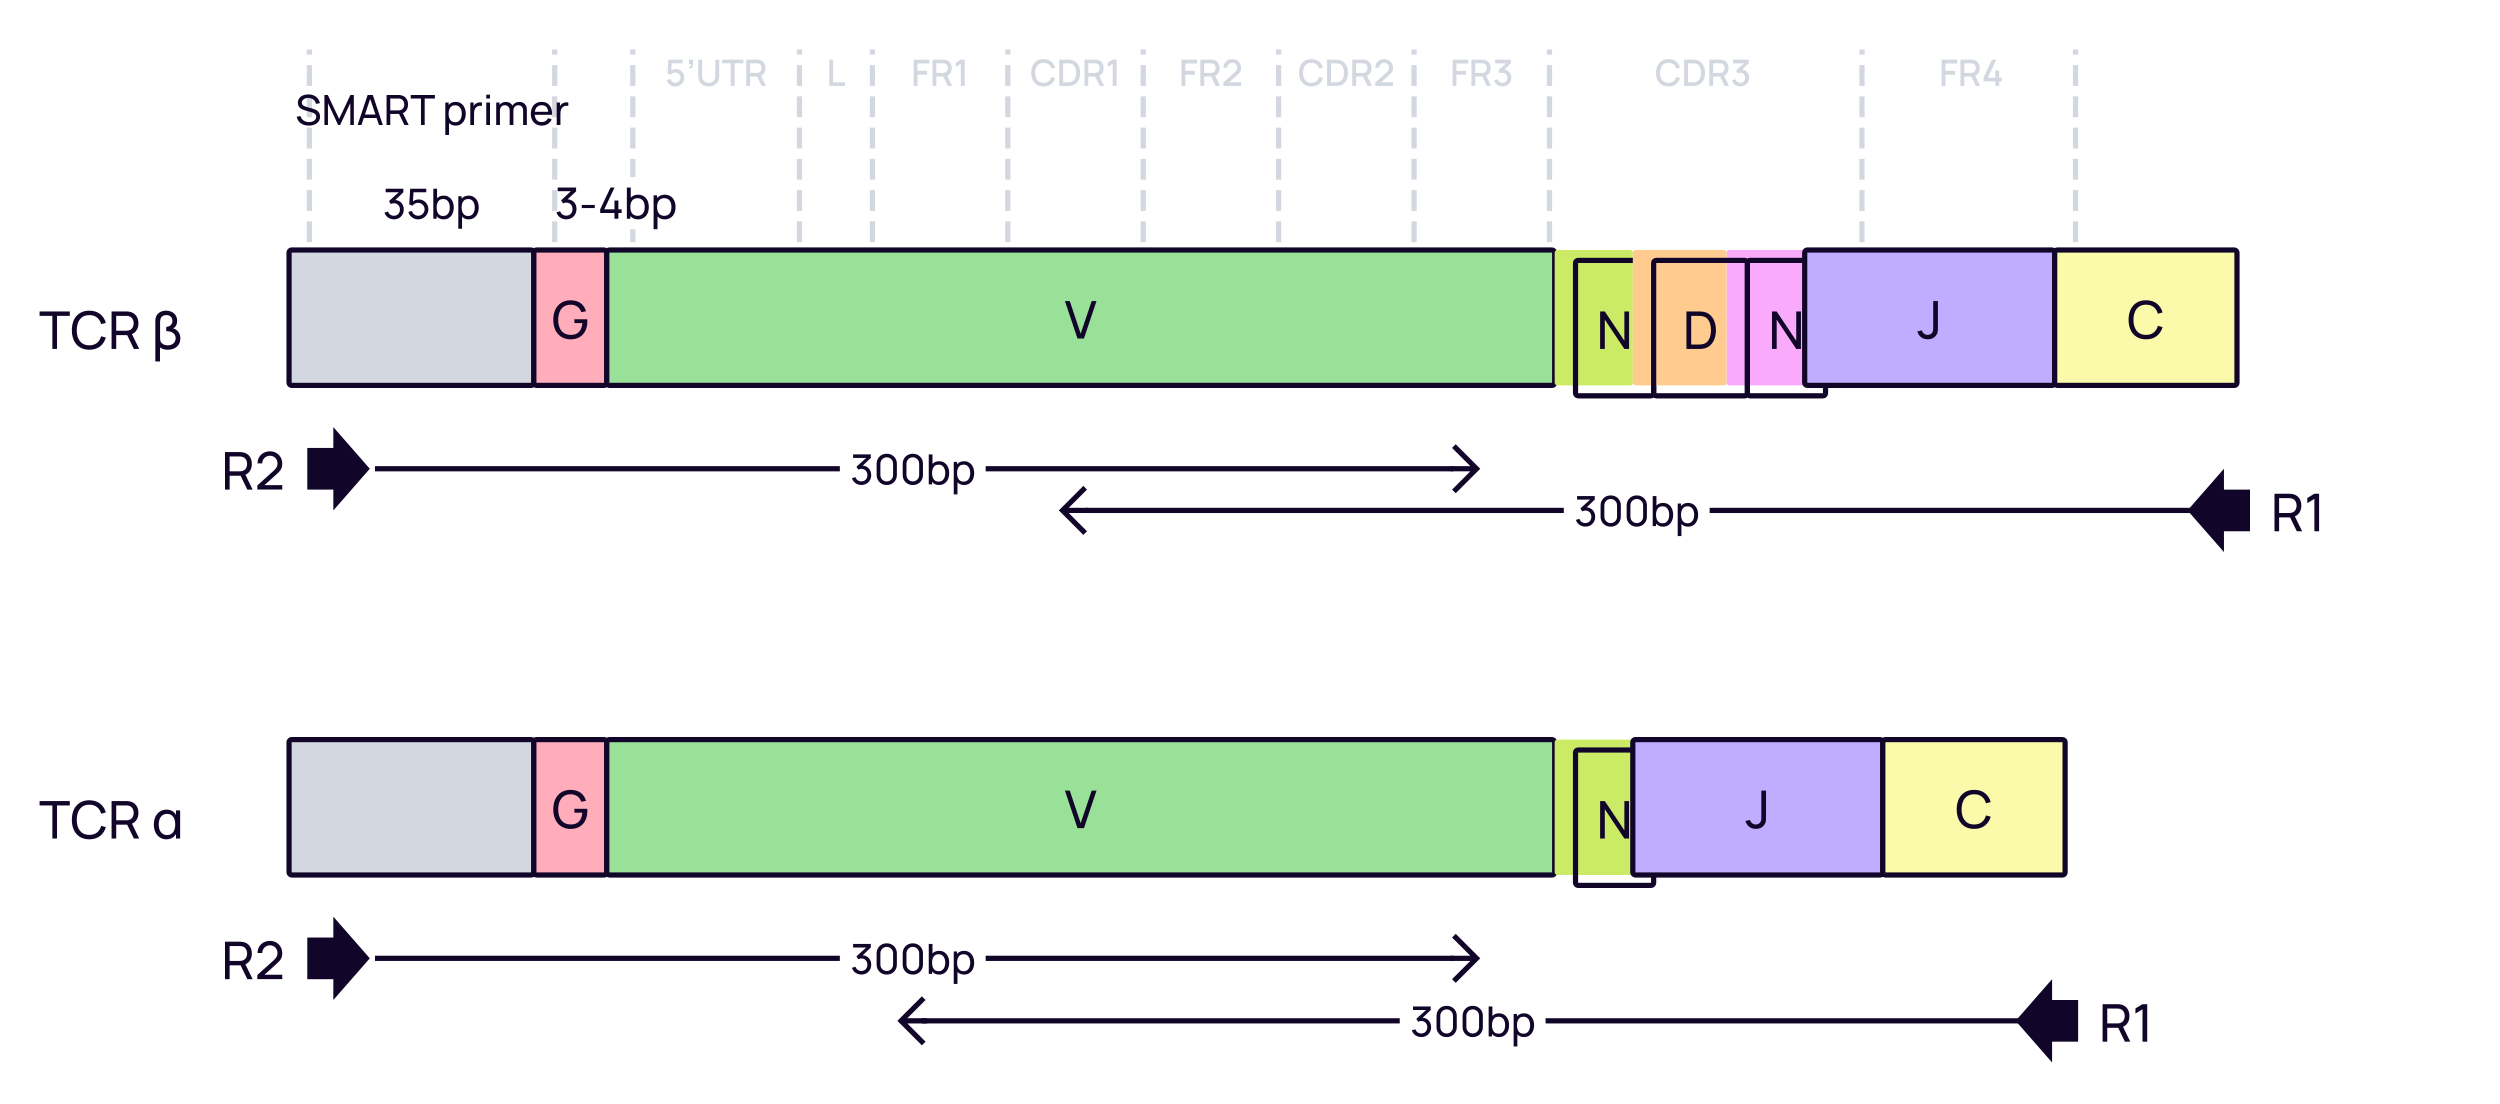 <svg width="960" height="424" viewBox="0 0 960 424" fill="none" xmlns="http://www.w3.org/2000/svg">
<g clip-path="url(#clip0_5770_35948)">
<rect width="960" height="424" fill="white"/>
<path d="M797 140V20" stroke="#D3D7E0" stroke-width="2" stroke-linecap="square" stroke-dasharray="6 6"/>
<path d="M243 140V20" stroke="#D3D7E0" stroke-width="2" stroke-linecap="square" stroke-dasharray="6 6"/>
<path d="M259.268 33.21C261.151 33.21 262.768 31.705 262.768 29.829C262.768 27.939 261.382 26.525 259.499 26.525C258.904 26.525 258.274 26.714 257.777 27.071L257.945 24.299H262.075V22.92H256.636L256.328 28.219L257.602 28.667C257.917 28.247 258.484 27.855 259.31 27.855C260.388 27.855 261.291 28.723 261.291 29.829C261.291 30.907 260.416 31.796 259.31 31.796C258.47 31.796 257.637 31.229 257.406 30.333L255.999 30.711C256.412 32.181 257.714 33.21 259.268 33.21ZM264.672 25.629L264.581 26.28C265.589 26.462 266.128 25.846 266.128 24.747V22.92H264.581V24.607H265.386C265.456 25.202 265.281 25.678 264.672 25.629ZM272.15 33.21C274.523 33.21 276.168 31.663 276.168 29.29V22.92H274.684V29.213C274.684 30.914 273.417 31.831 272.15 31.831C270.897 31.831 269.616 30.935 269.616 29.213V22.92L268.132 22.927V29.29C268.132 31.663 269.777 33.21 272.15 33.21ZM280.639 33H282.102V24.299H285.455V22.92H277.286V24.299H280.639V33ZM286.576 33H288.039V29.381H290.713L292.47 33H294.143L292.239 29.094C293.38 28.597 293.954 27.491 293.954 26.147C293.954 24.516 293.114 23.235 291.427 22.976C291.161 22.934 290.846 22.92 290.65 22.92H286.576V33ZM288.039 27.995V24.299H290.594C290.776 24.299 291.021 24.313 291.231 24.369C292.127 24.579 292.463 25.405 292.463 26.147C292.463 26.889 292.127 27.715 291.231 27.932C291.021 27.981 290.776 27.995 290.594 27.995H288.039Z" fill="#D3D7E0"/>
<path d="M307 140V20" stroke="#D3D7E0" stroke-width="2" stroke-linecap="square" stroke-dasharray="6 6"/>
<path d="M318.442 33H324.469V31.621H319.905V22.92H318.442V33Z" fill="#D3D7E0"/>
<path d="M335 140V20" stroke="#D3D7E0" stroke-width="2" stroke-linecap="square" stroke-dasharray="6 6"/>
<path d="M350.858 33H352.321V28.695H355.989V27.225H352.321V24.383H356.829V22.92H350.858V33ZM358.09 33H359.553V29.381H362.227L363.984 33H365.657L363.753 29.094C364.894 28.597 365.468 27.491 365.468 26.147C365.468 24.516 364.628 23.235 362.941 22.976C362.675 22.934 362.36 22.92 362.164 22.92H358.09V33ZM359.553 27.995V24.299H362.108C362.29 24.299 362.535 24.313 362.745 24.369C363.641 24.579 363.977 25.405 363.977 26.147C363.977 26.889 363.641 27.715 362.745 27.932C362.535 27.981 362.29 27.995 362.108 27.995H359.553ZM368.953 33H370.444V22.92H368.953L367.056 24.054V25.685L368.953 24.53V33Z" fill="#D3D7E0"/>
<path d="M387 140V20" stroke="#D3D7E0" stroke-width="2" stroke-linecap="square" stroke-dasharray="6 6"/>
<path d="M400.735 33.21C403.059 33.21 404.62 31.943 405.215 29.955L403.731 29.556C403.332 30.963 402.331 31.817 400.735 31.817C398.593 31.817 397.501 30.27 397.515 27.96C397.522 25.65 398.593 24.103 400.735 24.103C402.331 24.103 403.332 24.957 403.731 26.364L405.215 25.965C404.62 23.977 403.059 22.71 400.735 22.71C397.711 22.71 395.968 24.845 395.968 27.96C395.968 31.075 397.711 33.21 400.735 33.21ZM406.754 33H409.911C410.093 33 410.695 33 411.164 32.937C413.53 32.636 414.79 30.529 414.79 27.96C414.79 25.391 413.53 23.284 411.164 22.983C410.695 22.92 410.093 22.92 409.911 22.92H406.754V33ZM408.252 31.607V24.313H409.911C410.219 24.313 410.723 24.32 411.059 24.383C412.571 24.663 413.236 26.189 413.236 27.96C413.236 29.689 412.599 31.243 411.059 31.537C410.723 31.6 410.233 31.607 409.911 31.607H408.252ZM416.42 33H417.883V29.381H420.557L422.314 33H423.987L422.083 29.094C423.224 28.597 423.798 27.491 423.798 26.147C423.798 24.516 422.958 23.235 421.271 22.976C421.005 22.934 420.69 22.92 420.494 22.92H416.42V33ZM417.883 27.995V24.299H420.438C420.62 24.299 420.865 24.313 421.075 24.369C421.971 24.579 422.307 25.405 422.307 26.147C422.307 26.889 421.971 27.715 421.075 27.932C420.865 27.981 420.62 27.995 420.438 27.995H417.883ZM427.283 33H428.774V22.92H427.283L425.386 24.054V25.685L427.283 24.53V33Z" fill="#D3D7E0"/>
<path d="M439 140V20" stroke="#D3D7E0" stroke-width="2" stroke-linecap="square" stroke-dasharray="6 6"/>
<path d="M453.703 33H455.166V28.695H458.834V27.225H455.166V24.383H459.674V22.92H453.703V33ZM460.935 33H462.398V29.381H465.072L466.829 33H468.502L466.598 29.094C467.739 28.597 468.313 27.491 468.313 26.147C468.313 24.516 467.473 23.235 465.786 22.976C465.52 22.934 465.205 22.92 465.009 22.92H460.935V33ZM462.398 27.995V24.299H464.953C465.135 24.299 465.38 24.313 465.59 24.369C466.486 24.579 466.822 25.405 466.822 26.147C466.822 26.889 466.486 27.715 465.59 27.932C465.38 27.981 465.135 27.995 464.953 27.995H462.398ZM469.761 32.993H476.579V31.6H472.022L474.941 28.996C476.033 28.037 476.579 27.407 476.579 26.028C476.579 24.117 475.144 22.71 473.24 22.71C471.231 22.71 469.796 24.047 469.796 26H471.294C471.28 24.985 472.092 24.103 473.212 24.103C474.297 24.103 475.074 24.929 475.074 26.007C475.074 26.581 474.864 27.127 474.157 27.757L469.768 31.691L469.761 32.993Z" fill="#D3D7E0"/>
<path d="M491 140V20" stroke="#D3D7E0" stroke-width="2" stroke-linecap="square" stroke-dasharray="6 6"/>
<path d="M503.58 33.21C505.904 33.21 507.465 31.943 508.06 29.955L506.576 29.556C506.177 30.963 505.176 31.817 503.58 31.817C501.438 31.817 500.346 30.27 500.36 27.96C500.367 25.65 501.438 24.103 503.58 24.103C505.176 24.103 506.177 24.957 506.576 26.364L508.06 25.965C507.465 23.977 505.904 22.71 503.58 22.71C500.556 22.71 498.813 24.845 498.813 27.96C498.813 31.075 500.556 33.21 503.58 33.21ZM509.599 33H512.756C512.938 33 513.54 33 514.009 32.937C516.375 32.636 517.635 30.529 517.635 27.96C517.635 25.391 516.375 23.284 514.009 22.983C513.54 22.92 512.938 22.92 512.756 22.92H509.599V33ZM511.097 31.607V24.313H512.756C513.064 24.313 513.568 24.32 513.904 24.383C515.416 24.663 516.081 26.189 516.081 27.96C516.081 29.689 515.444 31.243 513.904 31.537C513.568 31.6 513.078 31.607 512.756 31.607H511.097ZM519.265 33H520.728V29.381H523.402L525.159 33H526.832L524.928 29.094C526.069 28.597 526.643 27.491 526.643 26.147C526.643 24.516 525.803 23.235 524.116 22.976C523.85 22.934 523.535 22.92 523.339 22.92H519.265V33ZM520.728 27.995V24.299H523.283C523.465 24.299 523.71 24.313 523.92 24.369C524.816 24.579 525.152 25.405 525.152 26.147C525.152 26.889 524.816 27.715 523.92 27.932C523.71 27.981 523.465 27.995 523.283 27.995H520.728ZM528.091 32.993H534.909V31.6H530.352L533.271 28.996C534.363 28.037 534.909 27.407 534.909 26.028C534.909 24.117 533.474 22.71 531.57 22.71C529.561 22.71 528.126 24.047 528.126 26H529.624C529.61 24.985 530.422 24.103 531.542 24.103C532.627 24.103 533.404 24.929 533.404 26.007C533.404 26.581 533.194 27.127 532.487 27.757L528.098 31.691L528.091 32.993Z" fill="#D3D7E0"/>
<path d="M543 140V20" stroke="#D3D7E0" stroke-width="2" stroke-linecap="square" stroke-dasharray="6 6"/>
<path d="M557.805 33H559.268V28.695H562.936V27.225H559.268V24.383H563.776V22.92H557.805V33ZM565.038 33H566.501V29.381H569.175L570.932 33H572.605L570.701 29.094C571.842 28.597 572.416 27.491 572.416 26.147C572.416 24.516 571.576 23.235 569.889 22.976C569.623 22.934 569.308 22.92 569.112 22.92H565.038V33ZM566.501 27.995V24.299H569.056C569.238 24.299 569.483 24.313 569.693 24.369C570.589 24.579 570.925 25.405 570.925 26.147C570.925 26.889 570.589 27.715 569.693 27.932C569.483 27.981 569.238 27.995 569.056 27.995H566.501ZM576.964 33.189C578.847 33.189 580.331 31.796 580.331 29.871C580.331 28.233 579.323 26.924 577.692 26.707L580.184 24.313V22.92H574.122V24.313H578.392L575.312 27.036L575.998 28.191C576.285 28.037 576.628 27.939 576.95 27.939C578.07 27.939 578.833 28.751 578.833 29.871C578.833 30.984 578.07 31.789 576.964 31.803C576.138 31.81 575.403 31.341 575.137 30.466L573.723 30.858C574.15 32.293 575.466 33.189 576.964 33.189Z" fill="#D3D7E0"/>
<path d="M595 140V20" stroke="#D3D7E0" stroke-width="2" stroke-linecap="square" stroke-dasharray="6 6"/>
<path d="M640.682 33.21C643.006 33.21 644.567 31.943 645.162 29.955L643.678 29.556C643.279 30.963 642.278 31.817 640.682 31.817C638.54 31.817 637.448 30.27 637.462 27.96C637.469 25.65 638.54 24.103 640.682 24.103C642.278 24.103 643.279 24.957 643.678 26.364L645.162 25.965C644.567 23.977 643.006 22.71 640.682 22.71C637.658 22.71 635.915 24.845 635.915 27.96C635.915 31.075 637.658 33.21 640.682 33.21ZM646.702 33H649.859C650.041 33 650.643 33 651.112 32.937C653.478 32.636 654.738 30.529 654.738 27.96C654.738 25.391 653.478 23.284 651.112 22.983C650.643 22.92 650.041 22.92 649.859 22.92H646.702V33ZM648.2 31.607V24.313H649.859C650.167 24.313 650.671 24.32 651.007 24.383C652.519 24.663 653.184 26.189 653.184 27.96C653.184 29.689 652.547 31.243 651.007 31.537C650.671 31.6 650.181 31.607 649.859 31.607H648.2ZM656.368 33H657.831V29.381H660.505L662.262 33H663.935L662.031 29.094C663.172 28.597 663.746 27.491 663.746 26.147C663.746 24.516 662.906 23.235 661.219 22.976C660.953 22.934 660.638 22.92 660.442 22.92H656.368V33ZM657.831 27.995V24.299H660.386C660.568 24.299 660.813 24.313 661.023 24.369C661.919 24.579 662.255 25.405 662.255 26.147C662.255 26.889 661.919 27.715 661.023 27.932C660.813 27.981 660.568 27.995 660.386 27.995H657.831ZM668.294 33.189C670.177 33.189 671.661 31.796 671.661 29.871C671.661 28.233 670.653 26.924 669.022 26.707L671.514 24.313V22.92H665.452V24.313H669.722L666.642 27.036L667.328 28.191C667.615 28.037 667.958 27.939 668.28 27.939C669.4 27.939 670.163 28.751 670.163 29.871C670.163 30.984 669.4 31.789 668.294 31.803C667.468 31.81 666.733 31.341 666.467 30.466L665.053 30.858C665.48 32.293 666.796 33.189 668.294 33.189Z" fill="#D3D7E0"/>
<path d="M715 140V20" stroke="#D3D7E0" stroke-width="2" stroke-linecap="square" stroke-dasharray="6 6"/>
<path d="M745.593 33H747.056V28.695H750.724V27.225H747.056V24.383H751.564V22.92H745.593V33ZM752.826 33H754.289V29.381H756.963L758.72 33H760.393L758.489 29.094C759.63 28.597 760.204 27.491 760.204 26.147C760.204 24.516 759.364 23.235 757.677 22.976C757.411 22.934 757.096 22.92 756.9 22.92H752.826V33ZM754.289 27.995V24.299H756.844C757.026 24.299 757.271 24.313 757.481 24.369C758.377 24.579 758.713 25.405 758.713 26.147C758.713 26.889 758.377 27.715 757.481 27.932C757.271 27.981 757.026 27.995 756.844 27.995H754.289ZM766.201 33H767.685V31.243H768.686V29.857H767.685V27.127H766.201V29.857H763.324L766.6 22.92H764.927L761.651 29.857V31.243H766.201V33Z" fill="#D3D7E0"/>
<rect width="46" height="20" transform="translate(143 68)" fill="white"/>
<path d="M151.28 84.224C150.709 84.224 150.179 84.12 149.688 83.912C149.197 83.699 148.773 83.4 148.416 83.016C148.064 82.627 147.805 82.165 147.64 81.632L149.008 81.24C149.184 81.773 149.477 82.179 149.888 82.456C150.299 82.733 150.76 82.869 151.272 82.864C151.741 82.853 152.147 82.747 152.488 82.544C152.835 82.336 153.101 82.053 153.288 81.696C153.48 81.339 153.576 80.925 153.576 80.456C153.576 79.741 153.363 79.163 152.936 78.72C152.509 78.272 151.949 78.048 151.256 78.048C151.064 78.048 150.861 78.075 150.648 78.128C150.44 78.181 150.245 78.256 150.064 78.352L149.376 77.224L153.648 73.36L153.832 73.84H148.096V72.48H154.888V73.848L151.248 77.336L151.232 76.832C151.995 76.779 152.661 76.904 153.232 77.208C153.803 77.512 154.245 77.947 154.56 78.512C154.88 79.077 155.04 79.725 155.04 80.456C155.04 81.192 154.875 81.843 154.544 82.408C154.213 82.973 153.765 83.419 153.2 83.744C152.635 84.064 151.995 84.224 151.28 84.224ZM160.528 84.24C159.936 84.24 159.384 84.117 158.872 83.872C158.365 83.627 157.931 83.291 157.568 82.864C157.211 82.432 156.955 81.936 156.8 81.376L158.168 81.008C158.264 81.387 158.435 81.715 158.68 81.992C158.925 82.264 159.211 82.477 159.536 82.632C159.867 82.781 160.211 82.856 160.568 82.856C161.037 82.856 161.459 82.744 161.832 82.52C162.211 82.291 162.509 81.989 162.728 81.616C162.947 81.237 163.056 80.824 163.056 80.376C163.056 79.912 162.941 79.493 162.712 79.12C162.488 78.741 162.187 78.443 161.808 78.224C161.429 78.005 161.016 77.896 160.568 77.896C160.061 77.896 159.627 78.003 159.264 78.216C158.907 78.424 158.624 78.68 158.416 78.984L157.152 78.504L157.504 72.48H163.688V73.832H158.192L158.824 73.24L158.528 78.064L158.216 77.656C158.536 77.315 158.917 77.051 159.36 76.864C159.808 76.677 160.264 76.584 160.728 76.584C161.443 76.584 162.083 76.752 162.648 77.088C163.213 77.419 163.661 77.872 163.992 78.448C164.323 79.019 164.488 79.661 164.488 80.376C164.488 81.085 164.307 81.733 163.944 82.32C163.581 82.901 163.099 83.368 162.496 83.72C161.899 84.067 161.243 84.24 160.528 84.24ZM170.369 84.24C169.559 84.24 168.876 84.04 168.321 83.64C167.767 83.235 167.345 82.688 167.057 82C166.775 81.307 166.633 80.531 166.633 79.672C166.633 78.803 166.775 78.024 167.057 77.336C167.345 76.648 167.767 76.107 168.321 75.712C168.881 75.317 169.567 75.12 170.377 75.12C171.177 75.12 171.865 75.32 172.441 75.72C173.023 76.115 173.468 76.656 173.777 77.344C174.087 78.032 174.241 78.808 174.241 79.672C174.241 80.536 174.087 81.312 173.777 82C173.468 82.688 173.023 83.235 172.441 83.64C171.865 84.04 171.175 84.24 170.369 84.24ZM166.393 84V72.48H167.825V77.64H167.665V84H166.393ZM170.193 82.936C170.764 82.936 171.236 82.792 171.609 82.504C171.983 82.216 172.263 81.827 172.449 81.336C172.636 80.84 172.729 80.285 172.729 79.672C172.729 79.064 172.636 78.515 172.449 78.024C172.268 77.533 171.985 77.144 171.601 76.856C171.223 76.568 170.74 76.424 170.153 76.424C169.593 76.424 169.129 76.563 168.761 76.84C168.393 77.112 168.119 77.493 167.937 77.984C167.756 78.469 167.665 79.032 167.665 79.672C167.665 80.301 167.753 80.864 167.929 81.36C168.111 81.851 168.388 82.237 168.761 82.52C169.135 82.797 169.612 82.936 170.193 82.936ZM179.963 84.24C179.152 84.24 178.47 84.04 177.915 83.64C177.36 83.235 176.939 82.688 176.651 82C176.368 81.307 176.227 80.531 176.227 79.672C176.227 78.803 176.368 78.024 176.651 77.336C176.939 76.648 177.36 76.107 177.915 75.712C178.475 75.317 179.16 75.12 179.971 75.12C180.771 75.12 181.459 75.32 182.035 75.72C182.616 76.115 183.062 76.656 183.371 77.344C183.68 78.032 183.835 78.808 183.835 79.672C183.835 80.536 183.68 81.312 183.371 82C183.062 82.688 182.616 83.235 182.035 83.64C181.459 84.04 180.768 84.24 179.963 84.24ZM175.987 87.84V75.36H177.259V81.72H177.419V87.84H175.987ZM179.787 82.936C180.358 82.936 180.83 82.792 181.203 82.504C181.576 82.216 181.856 81.827 182.043 81.336C182.23 80.84 182.323 80.285 182.323 79.672C182.323 79.064 182.23 78.515 182.043 78.024C181.862 77.533 181.579 77.144 181.195 76.856C180.816 76.568 180.334 76.424 179.747 76.424C179.187 76.424 178.723 76.563 178.355 76.84C177.987 77.112 177.712 77.493 177.531 77.984C177.35 78.469 177.259 79.032 177.259 79.672C177.259 80.301 177.347 80.864 177.523 81.36C177.704 81.851 177.982 82.237 178.355 82.52C178.728 82.797 179.206 82.936 179.787 82.936Z" fill="#110529"/>
<rect width="56" height="20" transform="translate(209 68)" fill="white"/>
<path d="M220.417 77.617C219.783 76.967 218.933 76.6 217.967 76.533L221.217 73.467V72H214.15V73.417H219.2L215.483 76.933L216.2 78.117C216.567 77.917 217.033 77.8 217.433 77.8C218.05 77.8 218.633 77.983 219.083 78.383C219.617 78.867 219.85 79.583 219.85 80.3C219.85 81.05 219.617 81.783 219.017 82.267C218.6 82.617 218.033 82.8 217.45 82.817C216.883 82.817 216.317 82.633 215.883 82.283C215.5 82 215.25 81.583 215.1 81.117L213.667 81.533C213.883 82.233 214.317 82.9 214.9 83.367C215.633 83.95 216.55 84.25 217.467 84.233C218.367 84.217 219.3 83.95 220.017 83.35C220.9 82.633 221.35 81.5 221.383 80.3C221.4 79.317 221.083 78.317 220.417 77.617ZM223.391 78.683V79.9H228.391V78.683H223.391ZM237.457 80.383V77H235.957V80.383H232.041L235.991 72H234.441L230.474 80.383V81.783H235.957V84H237.457V81.783H238.707V80.383H237.457ZM248.147 76.183C247.414 75.25 246.264 74.75 245.03 74.75C243.964 74.75 242.947 75.15 242.214 75.85V72H240.714V84H242.047V82.95C242.764 83.817 243.83 84.25 245.03 84.25C246.247 84.25 247.397 83.733 248.147 82.8C248.897 81.85 249.147 80.667 249.147 79.483C249.147 78.3 248.864 77.1 248.147 76.183ZM246.947 81.883C246.464 82.567 245.664 82.883 244.847 82.883C244.014 82.883 243.247 82.583 242.747 81.967C242.247 81.35 242.047 80.417 242.047 79.483C242.047 78.567 242.247 77.65 242.747 77.017C243.23 76.4 243.98 76.1 244.797 76.1C245.68 76.1 246.447 76.417 246.93 77.1C247.397 77.717 247.564 78.583 247.564 79.483C247.564 80.383 247.414 81.267 246.947 81.883ZM258.413 76.183C257.679 75.25 256.529 74.75 255.296 74.75C254.146 74.75 253.046 75.2 252.313 76.017V75H250.979V88H252.479V83.15C253.179 83.883 254.179 84.25 255.296 84.25C256.513 84.25 257.663 83.733 258.413 82.8C259.163 81.85 259.413 80.667 259.413 79.483C259.413 78.3 259.129 77.1 258.413 76.183ZM257.213 81.883C256.729 82.567 255.929 82.883 255.113 82.883C254.279 82.883 253.513 82.583 253.013 81.967C252.513 81.35 252.313 80.417 252.313 79.483C252.313 78.567 252.513 77.65 253.013 77.017C253.496 76.4 254.246 76.1 255.063 76.1C255.946 76.1 256.713 76.417 257.196 77.1C257.663 77.717 257.829 78.583 257.829 79.483C257.829 80.383 257.679 81.267 257.213 81.883Z" fill="#110529"/>
<path d="M86.4 188H88.18V182.68H92.39L94.97 188H97.01L94.23 182.29C95.86 181.61 96.71 180.04 96.71 178.14C96.71 175.85 95.48 174.04 93.15 173.68C92.78 173.62 92.37 173.6 92.09 173.6H86.4V188ZM88.18 180.99V175.29H92.03C92.28 175.29 92.63 175.31 92.93 175.38C94.31 175.69 94.89 176.94 94.89 178.14C94.89 179.34 94.31 180.59 92.93 180.9C92.63 180.97 92.28 180.99 92.03 180.99H88.18ZM98.812 187.99H108.383V186.29H101.553L106.193 182.12C107.673 180.81 108.383 179.86 108.383 177.97C108.383 175.32 106.363 173.3 103.692 173.3C100.923 173.3 98.882 175.23 98.882 177.94H100.703C100.683 176.37 101.943 175 103.663 175C105.323 175 106.563 176.29 106.563 177.95C106.563 178.86 106.273 179.69 105.213 180.64L98.823 186.39L98.812 187.99Z" fill="#110529"/>
<path d="M118 172V188H128V196L142 180L128 164V172H118Z" fill="#110529"/>
<path d="M322.5 180H145" stroke="#110529" stroke-width="2" stroke-linecap="square"/>
<rect width="57" height="20" transform="translate(322.5 170)" fill="white"/>
<path d="M330.78 186.224C330.209 186.224 329.679 186.12 329.188 185.912C328.697 185.699 328.273 185.4 327.916 185.016C327.564 184.627 327.305 184.165 327.14 183.632L328.508 183.24C328.684 183.773 328.977 184.179 329.388 184.456C329.799 184.733 330.26 184.869 330.772 184.864C331.241 184.853 331.647 184.747 331.988 184.544C332.335 184.336 332.601 184.053 332.788 183.696C332.98 183.339 333.076 182.925 333.076 182.456C333.076 181.741 332.863 181.163 332.436 180.72C332.009 180.272 331.449 180.048 330.756 180.048C330.564 180.048 330.361 180.075 330.148 180.128C329.94 180.181 329.745 180.256 329.564 180.352L328.876 179.224L333.148 175.36L333.332 175.84H327.596V174.48H334.388V175.848L330.748 179.336L330.732 178.832C331.495 178.779 332.161 178.904 332.732 179.208C333.303 179.512 333.745 179.947 334.06 180.512C334.38 181.077 334.54 181.725 334.54 182.456C334.54 183.192 334.375 183.843 334.044 184.408C333.713 184.973 333.265 185.419 332.7 185.744C332.135 186.064 331.495 186.224 330.78 186.224ZM340.508 186.24C339.761 186.24 339.095 186.072 338.508 185.736C337.927 185.395 337.465 184.933 337.124 184.352C336.788 183.765 336.62 183.099 336.62 182.352V178.128C336.62 177.381 336.788 176.715 337.124 176.128C337.465 175.541 337.927 175.08 338.508 174.744C339.095 174.408 339.761 174.24 340.508 174.24C341.255 174.24 341.921 174.408 342.508 174.744C343.095 175.08 343.556 175.541 343.892 176.128C344.228 176.715 344.396 177.381 344.396 178.128V182.352C344.396 183.099 344.228 183.765 343.892 184.352C343.556 184.933 343.095 185.395 342.508 185.736C341.921 186.072 341.255 186.24 340.508 186.24ZM340.508 184.872C340.961 184.872 341.372 184.763 341.74 184.544C342.108 184.325 342.401 184.032 342.62 183.664C342.839 183.291 342.948 182.88 342.948 182.432V178.04C342.948 177.587 342.839 177.176 342.62 176.808C342.401 176.44 342.108 176.147 341.74 175.928C341.372 175.709 340.961 175.6 340.508 175.6C340.06 175.6 339.649 175.709 339.276 175.928C338.908 176.147 338.615 176.44 338.396 176.808C338.177 177.176 338.068 177.587 338.068 178.04V182.432C338.068 182.88 338.177 183.291 338.396 183.664C338.615 184.032 338.908 184.325 339.276 184.544C339.649 184.763 340.06 184.872 340.508 184.872ZM350.524 186.24C349.777 186.24 349.11 186.072 348.524 185.736C347.942 185.395 347.481 184.933 347.14 184.352C346.804 183.765 346.636 183.099 346.636 182.352V178.128C346.636 177.381 346.804 176.715 347.14 176.128C347.481 175.541 347.942 175.08 348.524 174.744C349.11 174.408 349.777 174.24 350.524 174.24C351.27 174.24 351.937 174.408 352.524 174.744C353.11 175.08 353.572 175.541 353.908 176.128C354.244 176.715 354.412 177.381 354.412 178.128V182.352C354.412 183.099 354.244 183.765 353.908 184.352C353.572 184.933 353.11 185.395 352.524 185.736C351.937 186.072 351.27 186.24 350.524 186.24ZM350.524 184.872C350.977 184.872 351.388 184.763 351.756 184.544C352.124 184.325 352.417 184.032 352.636 183.664C352.854 183.291 352.964 182.88 352.964 182.432V178.04C352.964 177.587 352.854 177.176 352.636 176.808C352.417 176.44 352.124 176.147 351.756 175.928C351.388 175.709 350.977 175.6 350.524 175.6C350.076 175.6 349.665 175.709 349.292 175.928C348.924 176.147 348.63 176.44 348.412 176.808C348.193 177.176 348.084 177.587 348.084 178.04V182.432C348.084 182.88 348.193 183.291 348.412 183.664C348.63 184.032 348.924 184.325 349.292 184.544C349.665 184.763 350.076 184.872 350.524 184.872ZM360.619 186.24C359.809 186.24 359.126 186.04 358.571 185.64C358.017 185.235 357.595 184.688 357.307 184C357.025 183.307 356.883 182.531 356.883 181.672C356.883 180.803 357.025 180.024 357.307 179.336C357.595 178.648 358.017 178.107 358.571 177.712C359.131 177.317 359.817 177.12 360.627 177.12C361.427 177.12 362.115 177.32 362.691 177.72C363.273 178.115 363.718 178.656 364.027 179.344C364.337 180.032 364.491 180.808 364.491 181.672C364.491 182.536 364.337 183.312 364.027 184C363.718 184.688 363.273 185.235 362.691 185.64C362.115 186.04 361.425 186.24 360.619 186.24ZM356.643 186V174.48H358.075V179.64H357.915V186H356.643ZM360.443 184.936C361.014 184.936 361.486 184.792 361.859 184.504C362.233 184.216 362.513 183.827 362.699 183.336C362.886 182.84 362.979 182.285 362.979 181.672C362.979 181.064 362.886 180.515 362.699 180.024C362.518 179.533 362.235 179.144 361.851 178.856C361.473 178.568 360.99 178.424 360.403 178.424C359.843 178.424 359.379 178.563 359.011 178.84C358.643 179.112 358.369 179.493 358.187 179.984C358.006 180.469 357.915 181.032 357.915 181.672C357.915 182.301 358.003 182.864 358.179 183.36C358.361 183.851 358.638 184.237 359.011 184.52C359.385 184.797 359.862 184.936 360.443 184.936ZM370.213 186.24C369.402 186.24 368.72 186.04 368.165 185.64C367.61 185.235 367.189 184.688 366.901 184C366.618 183.307 366.477 182.531 366.477 181.672C366.477 180.803 366.618 180.024 366.901 179.336C367.189 178.648 367.61 178.107 368.165 177.712C368.725 177.317 369.41 177.12 370.221 177.12C371.021 177.12 371.709 177.32 372.285 177.72C372.866 178.115 373.312 178.656 373.621 179.344C373.93 180.032 374.085 180.808 374.085 181.672C374.085 182.536 373.93 183.312 373.621 184C373.312 184.688 372.866 185.235 372.285 185.64C371.709 186.04 371.018 186.24 370.213 186.24ZM366.237 189.84V177.36H367.509V183.72H367.669V189.84H366.237ZM370.037 184.936C370.608 184.936 371.08 184.792 371.453 184.504C371.826 184.216 372.106 183.827 372.293 183.336C372.48 182.84 372.573 182.285 372.573 181.672C372.573 181.064 372.48 180.515 372.293 180.024C372.112 179.533 371.829 179.144 371.445 178.856C371.066 178.568 370.584 178.424 369.997 178.424C369.437 178.424 368.973 178.563 368.605 178.84C368.237 179.112 367.962 179.493 367.781 179.984C367.6 180.469 367.509 181.032 367.509 181.672C367.509 182.301 367.597 182.864 367.773 183.36C367.954 183.851 368.232 184.237 368.605 184.52C368.978 184.797 369.456 184.936 370.037 184.936Z" fill="#110529"/>
<path d="M557 180H379.5" stroke="#110529" stroke-width="2" stroke-linecap="square"/>
<path d="M567 180L567.707 179.293L568.414 180L567.707 180.707L567 180ZM559.707 188.707L559 189.414L557.586 188L558.293 187.293L559.707 188.707ZM558.293 172.707L557.586 172L559 170.586L559.707 171.293L558.293 172.707ZM557 179L567 179L567 181L557 181L557 179ZM567.707 180.707L559.707 188.707L558.293 187.293L566.293 179.293L567.707 180.707ZM566.293 180.707L558.293 172.707L559.707 171.293L567.707 179.293L566.293 180.707Z" fill="#110529"/>
<path d="M600.5 196L418 196" stroke="#110529" stroke-width="2" stroke-linecap="square"/>
<rect width="57" height="20" transform="translate(600.5 186)" fill="white"/>
<path d="M608.78 202.224C608.209 202.224 607.679 202.12 607.188 201.912C606.697 201.699 606.273 201.4 605.916 201.016C605.564 200.627 605.305 200.165 605.14 199.632L606.508 199.24C606.684 199.773 606.977 200.179 607.388 200.456C607.799 200.733 608.26 200.869 608.772 200.864C609.241 200.853 609.647 200.747 609.988 200.544C610.335 200.336 610.601 200.053 610.788 199.696C610.98 199.339 611.076 198.925 611.076 198.456C611.076 197.741 610.863 197.163 610.436 196.72C610.009 196.272 609.449 196.048 608.756 196.048C608.564 196.048 608.361 196.075 608.148 196.128C607.94 196.181 607.745 196.256 607.564 196.352L606.876 195.224L611.148 191.36L611.332 191.84H605.596V190.48H612.388V191.848L608.748 195.336L608.732 194.832C609.495 194.779 610.161 194.904 610.732 195.208C611.303 195.512 611.745 195.947 612.06 196.512C612.38 197.077 612.54 197.725 612.54 198.456C612.54 199.192 612.375 199.843 612.044 200.408C611.713 200.973 611.265 201.419 610.7 201.744C610.135 202.064 609.495 202.224 608.78 202.224ZM618.508 202.24C617.761 202.24 617.095 202.072 616.508 201.736C615.927 201.395 615.465 200.933 615.124 200.352C614.788 199.765 614.62 199.099 614.62 198.352V194.128C614.62 193.381 614.788 192.715 615.124 192.128C615.465 191.541 615.927 191.08 616.508 190.744C617.095 190.408 617.761 190.24 618.508 190.24C619.255 190.24 619.921 190.408 620.508 190.744C621.095 191.08 621.556 191.541 621.892 192.128C622.228 192.715 622.396 193.381 622.396 194.128V198.352C622.396 199.099 622.228 199.765 621.892 200.352C621.556 200.933 621.095 201.395 620.508 201.736C619.921 202.072 619.255 202.24 618.508 202.24ZM618.508 200.872C618.961 200.872 619.372 200.763 619.74 200.544C620.108 200.325 620.401 200.032 620.62 199.664C620.839 199.291 620.948 198.88 620.948 198.432V194.04C620.948 193.587 620.839 193.176 620.62 192.808C620.401 192.44 620.108 192.147 619.74 191.928C619.372 191.709 618.961 191.6 618.508 191.6C618.06 191.6 617.649 191.709 617.276 191.928C616.908 192.147 616.615 192.44 616.396 192.808C616.177 193.176 616.068 193.587 616.068 194.04V198.432C616.068 198.88 616.177 199.291 616.396 199.664C616.615 200.032 616.908 200.325 617.276 200.544C617.649 200.763 618.06 200.872 618.508 200.872ZM628.524 202.24C627.777 202.24 627.11 202.072 626.524 201.736C625.942 201.395 625.481 200.933 625.14 200.352C624.804 199.765 624.636 199.099 624.636 198.352V194.128C624.636 193.381 624.804 192.715 625.14 192.128C625.481 191.541 625.942 191.08 626.524 190.744C627.11 190.408 627.777 190.24 628.524 190.24C629.27 190.24 629.937 190.408 630.524 190.744C631.11 191.08 631.572 191.541 631.908 192.128C632.244 192.715 632.412 193.381 632.412 194.128V198.352C632.412 199.099 632.244 199.765 631.908 200.352C631.572 200.933 631.11 201.395 630.524 201.736C629.937 202.072 629.27 202.24 628.524 202.24ZM628.524 200.872C628.977 200.872 629.388 200.763 629.756 200.544C630.124 200.325 630.417 200.032 630.636 199.664C630.854 199.291 630.964 198.88 630.964 198.432V194.04C630.964 193.587 630.854 193.176 630.636 192.808C630.417 192.44 630.124 192.147 629.756 191.928C629.388 191.709 628.977 191.6 628.524 191.6C628.076 191.6 627.665 191.709 627.292 191.928C626.924 192.147 626.63 192.44 626.412 192.808C626.193 193.176 626.084 193.587 626.084 194.04V198.432C626.084 198.88 626.193 199.291 626.412 199.664C626.63 200.032 626.924 200.325 627.292 200.544C627.665 200.763 628.076 200.872 628.524 200.872ZM638.619 202.24C637.809 202.24 637.126 202.04 636.571 201.64C636.017 201.235 635.595 200.688 635.307 200C635.025 199.307 634.883 198.531 634.883 197.672C634.883 196.803 635.025 196.024 635.307 195.336C635.595 194.648 636.017 194.107 636.571 193.712C637.131 193.317 637.817 193.12 638.627 193.12C639.427 193.12 640.115 193.32 640.691 193.72C641.273 194.115 641.718 194.656 642.027 195.344C642.337 196.032 642.491 196.808 642.491 197.672C642.491 198.536 642.337 199.312 642.027 200C641.718 200.688 641.273 201.235 640.691 201.64C640.115 202.04 639.425 202.24 638.619 202.24ZM634.643 202V190.48H636.075V195.64H635.915V202H634.643ZM638.443 200.936C639.014 200.936 639.486 200.792 639.859 200.504C640.233 200.216 640.513 199.827 640.699 199.336C640.886 198.84 640.979 198.285 640.979 197.672C640.979 197.064 640.886 196.515 640.699 196.024C640.518 195.533 640.235 195.144 639.851 194.856C639.473 194.568 638.99 194.424 638.403 194.424C637.843 194.424 637.379 194.563 637.011 194.84C636.643 195.112 636.369 195.493 636.187 195.984C636.006 196.469 635.915 197.032 635.915 197.672C635.915 198.301 636.003 198.864 636.179 199.36C636.361 199.851 636.638 200.237 637.011 200.52C637.385 200.797 637.862 200.936 638.443 200.936ZM648.213 202.24C647.402 202.24 646.72 202.04 646.165 201.64C645.61 201.235 645.189 200.688 644.901 200C644.618 199.307 644.477 198.531 644.477 197.672C644.477 196.803 644.618 196.024 644.901 195.336C645.189 194.648 645.61 194.107 646.165 193.712C646.725 193.317 647.41 193.12 648.221 193.12C649.021 193.12 649.709 193.32 650.285 193.72C650.866 194.115 651.312 194.656 651.621 195.344C651.93 196.032 652.085 196.808 652.085 197.672C652.085 198.536 651.93 199.312 651.621 200C651.312 200.688 650.866 201.235 650.285 201.64C649.709 202.04 649.018 202.24 648.213 202.24ZM644.237 205.84V193.36H645.509V199.72H645.669V205.84H644.237ZM648.037 200.936C648.608 200.936 649.08 200.792 649.453 200.504C649.826 200.216 650.106 199.827 650.293 199.336C650.48 198.84 650.573 198.285 650.573 197.672C650.573 197.064 650.48 196.515 650.293 196.024C650.112 195.533 649.829 195.144 649.445 194.856C649.066 194.568 648.584 194.424 647.997 194.424C647.437 194.424 646.973 194.563 646.605 194.84C646.237 195.112 645.962 195.493 645.781 195.984C645.6 196.469 645.509 197.032 645.509 197.672C645.509 198.301 645.597 198.864 645.773 199.36C645.954 199.851 646.232 200.237 646.605 200.52C646.978 200.797 647.456 200.936 648.037 200.936Z" fill="#110529"/>
<path d="M840 196L657.5 196" stroke="#110529" stroke-width="2" stroke-linecap="square"/>
<path d="M86.4 376H88.18V370.68H92.39L94.97 376H97.01L94.23 370.29C95.86 369.61 96.71 368.04 96.71 366.14C96.71 363.85 95.48 362.04 93.15 361.68C92.78 361.62 92.37 361.6 92.09 361.6H86.4V376ZM88.18 368.99V363.29H92.03C92.28 363.29 92.63 363.31 92.93 363.38C94.31 363.69 94.89 364.94 94.89 366.14C94.89 367.34 94.31 368.59 92.93 368.9C92.63 368.97 92.28 368.99 92.03 368.99H88.18ZM98.812 375.99H108.383V374.29H101.553L106.193 370.12C107.673 368.81 108.383 367.86 108.383 365.97C108.383 363.32 106.363 361.3 103.692 361.3C100.923 361.3 98.882 363.23 98.882 365.94H100.703C100.683 364.37 101.943 363 103.663 363C105.323 363 106.563 364.29 106.563 365.95C106.563 366.86 106.273 367.69 105.213 368.64L98.823 374.39L98.812 375.99Z" fill="#110529"/>
<path d="M118 360V376H128V384L142 368L128 352V360H118Z" fill="#110529"/>
<path d="M322.5 368H145" stroke="#110529" stroke-width="2" stroke-linecap="square"/>
<rect width="57" height="20" transform="translate(322.5 358)" fill="white"/>
<path d="M330.78 374.224C330.209 374.224 329.679 374.12 329.188 373.912C328.697 373.699 328.273 373.4 327.916 373.016C327.564 372.627 327.305 372.165 327.14 371.632L328.508 371.24C328.684 371.773 328.977 372.179 329.388 372.456C329.799 372.733 330.26 372.869 330.772 372.864C331.241 372.853 331.647 372.747 331.988 372.544C332.335 372.336 332.601 372.053 332.788 371.696C332.98 371.339 333.076 370.925 333.076 370.456C333.076 369.741 332.863 369.163 332.436 368.72C332.009 368.272 331.449 368.048 330.756 368.048C330.564 368.048 330.361 368.075 330.148 368.128C329.94 368.181 329.745 368.256 329.564 368.352L328.876 367.224L333.148 363.36L333.332 363.84H327.596V362.48H334.388V363.848L330.748 367.336L330.732 366.832C331.495 366.779 332.161 366.904 332.732 367.208C333.303 367.512 333.745 367.947 334.06 368.512C334.38 369.077 334.54 369.725 334.54 370.456C334.54 371.192 334.375 371.843 334.044 372.408C333.713 372.973 333.265 373.419 332.7 373.744C332.135 374.064 331.495 374.224 330.78 374.224ZM340.508 374.24C339.761 374.24 339.095 374.072 338.508 373.736C337.927 373.395 337.465 372.933 337.124 372.352C336.788 371.765 336.62 371.099 336.62 370.352V366.128C336.62 365.381 336.788 364.715 337.124 364.128C337.465 363.541 337.927 363.08 338.508 362.744C339.095 362.408 339.761 362.24 340.508 362.24C341.255 362.24 341.921 362.408 342.508 362.744C343.095 363.08 343.556 363.541 343.892 364.128C344.228 364.715 344.396 365.381 344.396 366.128V370.352C344.396 371.099 344.228 371.765 343.892 372.352C343.556 372.933 343.095 373.395 342.508 373.736C341.921 374.072 341.255 374.24 340.508 374.24ZM340.508 372.872C340.961 372.872 341.372 372.763 341.74 372.544C342.108 372.325 342.401 372.032 342.62 371.664C342.839 371.291 342.948 370.88 342.948 370.432V366.04C342.948 365.587 342.839 365.176 342.62 364.808C342.401 364.44 342.108 364.147 341.74 363.928C341.372 363.709 340.961 363.6 340.508 363.6C340.06 363.6 339.649 363.709 339.276 363.928C338.908 364.147 338.615 364.44 338.396 364.808C338.177 365.176 338.068 365.587 338.068 366.04V370.432C338.068 370.88 338.177 371.291 338.396 371.664C338.615 372.032 338.908 372.325 339.276 372.544C339.649 372.763 340.06 372.872 340.508 372.872ZM350.524 374.24C349.777 374.24 349.11 374.072 348.524 373.736C347.942 373.395 347.481 372.933 347.14 372.352C346.804 371.765 346.636 371.099 346.636 370.352V366.128C346.636 365.381 346.804 364.715 347.14 364.128C347.481 363.541 347.942 363.08 348.524 362.744C349.11 362.408 349.777 362.24 350.524 362.24C351.27 362.24 351.937 362.408 352.524 362.744C353.11 363.08 353.572 363.541 353.908 364.128C354.244 364.715 354.412 365.381 354.412 366.128V370.352C354.412 371.099 354.244 371.765 353.908 372.352C353.572 372.933 353.11 373.395 352.524 373.736C351.937 374.072 351.27 374.24 350.524 374.24ZM350.524 372.872C350.977 372.872 351.388 372.763 351.756 372.544C352.124 372.325 352.417 372.032 352.636 371.664C352.854 371.291 352.964 370.88 352.964 370.432V366.04C352.964 365.587 352.854 365.176 352.636 364.808C352.417 364.44 352.124 364.147 351.756 363.928C351.388 363.709 350.977 363.6 350.524 363.6C350.076 363.6 349.665 363.709 349.292 363.928C348.924 364.147 348.63 364.44 348.412 364.808C348.193 365.176 348.084 365.587 348.084 366.04V370.432C348.084 370.88 348.193 371.291 348.412 371.664C348.63 372.032 348.924 372.325 349.292 372.544C349.665 372.763 350.076 372.872 350.524 372.872ZM360.619 374.24C359.809 374.24 359.126 374.04 358.571 373.64C358.017 373.235 357.595 372.688 357.307 372C357.025 371.307 356.883 370.531 356.883 369.672C356.883 368.803 357.025 368.024 357.307 367.336C357.595 366.648 358.017 366.107 358.571 365.712C359.131 365.317 359.817 365.12 360.627 365.12C361.427 365.12 362.115 365.32 362.691 365.72C363.273 366.115 363.718 366.656 364.027 367.344C364.337 368.032 364.491 368.808 364.491 369.672C364.491 370.536 364.337 371.312 364.027 372C363.718 372.688 363.273 373.235 362.691 373.64C362.115 374.04 361.425 374.24 360.619 374.24ZM356.643 374V362.48H358.075V367.64H357.915V374H356.643ZM360.443 372.936C361.014 372.936 361.486 372.792 361.859 372.504C362.233 372.216 362.513 371.827 362.699 371.336C362.886 370.84 362.979 370.285 362.979 369.672C362.979 369.064 362.886 368.515 362.699 368.024C362.518 367.533 362.235 367.144 361.851 366.856C361.473 366.568 360.99 366.424 360.403 366.424C359.843 366.424 359.379 366.563 359.011 366.84C358.643 367.112 358.369 367.493 358.187 367.984C358.006 368.469 357.915 369.032 357.915 369.672C357.915 370.301 358.003 370.864 358.179 371.36C358.361 371.851 358.638 372.237 359.011 372.52C359.385 372.797 359.862 372.936 360.443 372.936ZM370.213 374.24C369.402 374.24 368.72 374.04 368.165 373.64C367.61 373.235 367.189 372.688 366.901 372C366.618 371.307 366.477 370.531 366.477 369.672C366.477 368.803 366.618 368.024 366.901 367.336C367.189 366.648 367.61 366.107 368.165 365.712C368.725 365.317 369.41 365.12 370.221 365.12C371.021 365.12 371.709 365.32 372.285 365.72C372.866 366.115 373.312 366.656 373.621 367.344C373.93 368.032 374.085 368.808 374.085 369.672C374.085 370.536 373.93 371.312 373.621 372C373.312 372.688 372.866 373.235 372.285 373.64C371.709 374.04 371.018 374.24 370.213 374.24ZM366.237 377.84V365.36H367.509V371.72H367.669V377.84H366.237ZM370.037 372.936C370.608 372.936 371.08 372.792 371.453 372.504C371.826 372.216 372.106 371.827 372.293 371.336C372.48 370.84 372.573 370.285 372.573 369.672C372.573 369.064 372.48 368.515 372.293 368.024C372.112 367.533 371.829 367.144 371.445 366.856C371.066 366.568 370.584 366.424 369.997 366.424C369.437 366.424 368.973 366.563 368.605 366.84C368.237 367.112 367.962 367.493 367.781 367.984C367.6 368.469 367.509 369.032 367.509 369.672C367.509 370.301 367.597 370.864 367.773 371.36C367.954 371.851 368.232 372.237 368.605 372.52C368.978 372.797 369.456 372.936 370.037 372.936Z" fill="#110529"/>
<path d="M557 368H379.5" stroke="#110529" stroke-width="2" stroke-linecap="square"/>
<path d="M567 368L567.707 367.293L568.414 368L567.707 368.707L567 368ZM559.707 376.707L559 377.414L557.586 376L558.293 375.293L559.707 376.707ZM558.293 360.707L557.586 360L559 358.586L559.707 359.293L558.293 360.707ZM557 367L567 367L567 369L557 369L557 367ZM567.707 368.707L559.707 376.707L558.293 375.293L566.293 367.293L567.707 368.707ZM566.293 368.707L558.293 360.707L559.707 359.293L567.707 367.293L566.293 368.707Z" fill="#110529"/>
<path d="M537.5 392H355" stroke="#110529" stroke-width="2" stroke-linecap="square"/>
<rect width="57" height="20" transform="translate(537.5 382)" fill="white"/>
<path d="M545.78 398.224C545.209 398.224 544.679 398.12 544.188 397.912C543.697 397.699 543.273 397.4 542.916 397.016C542.564 396.627 542.305 396.165 542.14 395.632L543.508 395.24C543.684 395.773 543.977 396.179 544.388 396.456C544.799 396.733 545.26 396.869 545.772 396.864C546.241 396.853 546.647 396.747 546.988 396.544C547.335 396.336 547.601 396.053 547.788 395.696C547.98 395.339 548.076 394.925 548.076 394.456C548.076 393.741 547.863 393.163 547.436 392.72C547.009 392.272 546.449 392.048 545.756 392.048C545.564 392.048 545.361 392.075 545.148 392.128C544.94 392.181 544.745 392.256 544.564 392.352L543.876 391.224L548.148 387.36L548.332 387.84H542.596V386.48H549.388V387.848L545.748 391.336L545.732 390.832C546.495 390.779 547.161 390.904 547.732 391.208C548.303 391.512 548.745 391.947 549.06 392.512C549.38 393.077 549.54 393.725 549.54 394.456C549.54 395.192 549.375 395.843 549.044 396.408C548.713 396.973 548.265 397.419 547.7 397.744C547.135 398.064 546.495 398.224 545.78 398.224ZM555.508 398.24C554.761 398.24 554.095 398.072 553.508 397.736C552.927 397.395 552.465 396.933 552.124 396.352C551.788 395.765 551.62 395.099 551.62 394.352V390.128C551.62 389.381 551.788 388.715 552.124 388.128C552.465 387.541 552.927 387.08 553.508 386.744C554.095 386.408 554.761 386.24 555.508 386.24C556.255 386.24 556.921 386.408 557.508 386.744C558.095 387.08 558.556 387.541 558.892 388.128C559.228 388.715 559.396 389.381 559.396 390.128V394.352C559.396 395.099 559.228 395.765 558.892 396.352C558.556 396.933 558.095 397.395 557.508 397.736C556.921 398.072 556.255 398.24 555.508 398.24ZM555.508 396.872C555.961 396.872 556.372 396.763 556.74 396.544C557.108 396.325 557.401 396.032 557.62 395.664C557.839 395.291 557.948 394.88 557.948 394.432V390.04C557.948 389.587 557.839 389.176 557.62 388.808C557.401 388.44 557.108 388.147 556.74 387.928C556.372 387.709 555.961 387.6 555.508 387.6C555.06 387.6 554.649 387.709 554.276 387.928C553.908 388.147 553.615 388.44 553.396 388.808C553.177 389.176 553.068 389.587 553.068 390.04V394.432C553.068 394.88 553.177 395.291 553.396 395.664C553.615 396.032 553.908 396.325 554.276 396.544C554.649 396.763 555.06 396.872 555.508 396.872ZM565.524 398.24C564.777 398.24 564.11 398.072 563.524 397.736C562.942 397.395 562.481 396.933 562.14 396.352C561.804 395.765 561.636 395.099 561.636 394.352V390.128C561.636 389.381 561.804 388.715 562.14 388.128C562.481 387.541 562.942 387.08 563.524 386.744C564.11 386.408 564.777 386.24 565.524 386.24C566.27 386.24 566.937 386.408 567.524 386.744C568.11 387.08 568.572 387.541 568.908 388.128C569.244 388.715 569.412 389.381 569.412 390.128V394.352C569.412 395.099 569.244 395.765 568.908 396.352C568.572 396.933 568.11 397.395 567.524 397.736C566.937 398.072 566.27 398.24 565.524 398.24ZM565.524 396.872C565.977 396.872 566.388 396.763 566.756 396.544C567.124 396.325 567.417 396.032 567.636 395.664C567.854 395.291 567.964 394.88 567.964 394.432V390.04C567.964 389.587 567.854 389.176 567.636 388.808C567.417 388.44 567.124 388.147 566.756 387.928C566.388 387.709 565.977 387.6 565.524 387.6C565.076 387.6 564.665 387.709 564.292 387.928C563.924 388.147 563.63 388.44 563.412 388.808C563.193 389.176 563.084 389.587 563.084 390.04V394.432C563.084 394.88 563.193 395.291 563.412 395.664C563.63 396.032 563.924 396.325 564.292 396.544C564.665 396.763 565.076 396.872 565.524 396.872ZM575.619 398.24C574.809 398.24 574.126 398.04 573.571 397.64C573.017 397.235 572.595 396.688 572.307 396C572.025 395.307 571.883 394.531 571.883 393.672C571.883 392.803 572.025 392.024 572.307 391.336C572.595 390.648 573.017 390.107 573.571 389.712C574.131 389.317 574.817 389.12 575.627 389.12C576.427 389.12 577.115 389.32 577.691 389.72C578.273 390.115 578.718 390.656 579.027 391.344C579.337 392.032 579.491 392.808 579.491 393.672C579.491 394.536 579.337 395.312 579.027 396C578.718 396.688 578.273 397.235 577.691 397.64C577.115 398.04 576.425 398.24 575.619 398.24ZM571.643 398V386.48H573.075V391.64H572.915V398H571.643ZM575.443 396.936C576.014 396.936 576.486 396.792 576.859 396.504C577.233 396.216 577.513 395.827 577.699 395.336C577.886 394.84 577.979 394.285 577.979 393.672C577.979 393.064 577.886 392.515 577.699 392.024C577.518 391.533 577.235 391.144 576.851 390.856C576.473 390.568 575.99 390.424 575.403 390.424C574.843 390.424 574.379 390.563 574.011 390.84C573.643 391.112 573.369 391.493 573.187 391.984C573.006 392.469 572.915 393.032 572.915 393.672C572.915 394.301 573.003 394.864 573.179 395.36C573.361 395.851 573.638 396.237 574.011 396.52C574.385 396.797 574.862 396.936 575.443 396.936ZM585.213 398.24C584.402 398.24 583.72 398.04 583.165 397.64C582.61 397.235 582.189 396.688 581.901 396C581.618 395.307 581.477 394.531 581.477 393.672C581.477 392.803 581.618 392.024 581.901 391.336C582.189 390.648 582.61 390.107 583.165 389.712C583.725 389.317 584.41 389.12 585.221 389.12C586.021 389.12 586.709 389.32 587.285 389.72C587.866 390.115 588.312 390.656 588.621 391.344C588.93 392.032 589.085 392.808 589.085 393.672C589.085 394.536 588.93 395.312 588.621 396C588.312 396.688 587.866 397.235 587.285 397.64C586.709 398.04 586.018 398.24 585.213 398.24ZM581.237 401.84V389.36H582.509V395.72H582.669V401.84H581.237ZM585.037 396.936C585.608 396.936 586.08 396.792 586.453 396.504C586.826 396.216 587.106 395.827 587.293 395.336C587.48 394.84 587.573 394.285 587.573 393.672C587.573 393.064 587.48 392.515 587.293 392.024C587.112 391.533 586.829 391.144 586.445 390.856C586.066 390.568 585.584 390.424 584.997 390.424C584.437 390.424 583.973 390.563 583.605 390.84C583.237 391.112 582.962 391.493 582.781 391.984C582.6 392.469 582.509 393.032 582.509 393.672C582.509 394.301 582.597 394.864 582.773 395.36C582.954 395.851 583.232 396.237 583.605 396.52C583.978 396.797 584.456 396.936 585.037 396.936Z" fill="#110529"/>
<path d="M777 392H594.5" stroke="#110529" stroke-width="2" stroke-linecap="square"/>
<path d="M864 188V204H854V212L840 196L854 180V188H864Z" fill="#110529"/>
<path d="M873.4 204H875.18V198.68H879.39L881.97 204H884.01L881.23 198.29C882.86 197.61 883.71 196.04 883.71 194.14C883.71 191.85 882.48 190.04 880.15 189.68C879.78 189.62 879.37 189.6 879.09 189.6H873.4V204ZM875.18 196.99V191.29H879.03C879.28 191.29 879.63 191.31 879.93 191.38C881.31 191.69 881.89 192.94 881.89 194.14C881.89 195.34 881.31 196.59 879.93 196.9C879.63 196.97 879.28 196.99 879.03 196.99H875.18ZM888.723 204H890.533V189.6H888.723L886.013 191.22V193.21L888.723 191.57V204Z" fill="#110529"/>
<path d="M798 384V400H788V408L774 392L788 376V384H798Z" fill="#110529"/>
<path d="M807.4 400H809.18V394.68H813.39L815.97 400H818.01L815.23 394.29C816.86 393.61 817.71 392.04 817.71 390.14C817.71 387.85 816.48 386.04 814.15 385.68C813.78 385.62 813.37 385.6 813.09 385.6H807.4V400ZM809.18 392.99V387.29H813.03C813.28 387.29 813.63 387.31 813.93 387.38C815.31 387.69 815.89 388.94 815.89 390.14C815.89 391.34 815.31 392.59 813.93 392.9C813.63 392.97 813.28 392.99 813.03 392.99H809.18ZM822.723 400H824.533V385.6H822.723L820.013 387.22V389.21L822.723 387.57V400Z" fill="#110529"/>
<g filter="url(#filter0_i_5770_35948)">
<rect x="119" y="288" width="94" height="52" rx="1" fill="#D3D7E0"/>
<rect x="119" y="288" width="94" height="52" rx="1" stroke="#110529" stroke-width="2" stroke-linecap="round"/>
</g>
<g filter="url(#filter1_i_5770_35948)">
<rect x="213" y="288" width="28" height="52" rx="1" fill="#FFADBA"/>
<path d="M227.091 322.3C231.301 322.3 233.541 319.39 233.541 315.44C233.541 315.32 233.531 314.87 233.501 314.59H228.561V316.06H231.621C231.401 318.93 229.961 320.62 227.181 320.6C223.961 320.58 222.331 318.25 222.351 314.8C222.371 311.35 223.961 308.99 227.181 309.01C229.231 309.02 230.621 310.14 231.231 311.88L233.031 311.51C232.281 308.92 230.311 307.31 227.091 307.31C223.061 307.31 220.461 310.21 220.461 314.8C220.461 319.44 223.121 322.3 227.091 322.3Z" fill="#110529"/>
<rect x="213" y="288" width="28" height="52" rx="1" stroke="#110529" stroke-width="2" stroke-linecap="round"/>
</g>
<g filter="url(#filter2_i_5770_35948)">
<rect x="241" y="288" width="364" height="52" rx="1" fill="#99E099"/>
<path d="M421.758 322H424.238L429.058 307.6H427.208L422.978 320.11L418.788 307.6H416.938L421.758 322Z" fill="#110529"/>
<rect x="241" y="288" width="364" height="52" rx="1" stroke="#110529" stroke-width="2" stroke-linecap="round"/>
</g>
<g filter="url(#filter3_i_5770_35948)">
<rect x="605" y="288" width="30" height="52" rx="1" fill="#CBEB67"/>
</g>
<rect x="605" y="288" width="30" height="52" rx="1" stroke="#110529" stroke-width="2" stroke-linecap="round"/>
<path d="M614.447 322V307.6H616.247L623.757 318.85V307.6H625.557V322H623.757L616.247 310.74V322H614.447Z" fill="#110529"/>
<g filter="url(#filter4_i_5770_35948)">
<rect x="635" y="288" width="96" height="52" rx="1" fill="#C1ADFF"/>
<path d="M682.244 322.29C681.237 322.29 680.384 322.017 679.684 321.47C678.984 320.923 678.504 320.19 678.244 319.27L680.014 318.85C680.121 319.337 680.377 319.75 680.784 320.09C681.197 320.43 681.671 320.6 682.204 320.6C682.551 320.6 682.904 320.517 683.264 320.35C683.624 320.177 683.901 319.897 684.094 319.51C684.227 319.243 684.304 318.95 684.324 318.63C684.344 318.303 684.354 317.92 684.354 317.48V307.6H686.154V317.48C686.154 317.893 686.151 318.263 686.144 318.59C686.144 318.917 686.111 319.23 686.044 319.53C685.984 319.823 685.864 320.123 685.684 320.43C685.324 321.063 684.841 321.533 684.234 321.84C683.634 322.14 682.971 322.29 682.244 322.29Z" fill="#110529"/>
<rect x="635" y="288" width="96" height="52" rx="1" stroke="#110529" stroke-width="2" stroke-linecap="round"/>
</g>
<g filter="url(#filter5_i_5770_35948)">
<rect x="731" y="288" width="70" height="52" rx="1" fill="#FAFAAA"/>
<path d="M766.093 322.3C764.66 322.3 763.443 321.983 762.443 321.35C761.443 320.717 760.68 319.837 760.153 318.71C759.633 317.583 759.373 316.28 759.373 314.8C759.373 313.32 759.633 312.017 760.153 310.89C760.68 309.763 761.443 308.883 762.443 308.25C763.443 307.617 764.66 307.3 766.093 307.3C767.76 307.3 769.13 307.723 770.203 308.57C771.283 309.417 772.027 310.557 772.433 311.99L770.623 312.47C770.33 311.397 769.807 310.55 769.053 309.93C768.3 309.31 767.313 309 766.093 309C765.02 309 764.127 309.243 763.413 309.73C762.7 310.217 762.163 310.897 761.803 311.77C761.443 312.637 761.26 313.647 761.253 314.8C761.247 315.947 761.423 316.957 761.783 317.83C762.143 318.697 762.683 319.377 763.403 319.87C764.123 320.357 765.02 320.6 766.093 320.6C767.313 320.6 768.3 320.29 769.053 319.67C769.807 319.043 770.33 318.197 770.623 317.13L772.433 317.61C772.027 319.037 771.283 320.177 770.203 321.03C769.13 321.877 767.76 322.3 766.093 322.3Z" fill="#110529"/>
<rect x="731" y="288" width="70" height="52" rx="1" stroke="#110529" stroke-width="2" stroke-linecap="round"/>
</g>
<path d="M20.11 134H21.89V121.29H26.8V119.6H15.2V121.29H20.11V134ZM34.312 134.3C37.642 134.3 39.832 132.47 40.652 129.61L38.842 129.13C38.252 131.27 36.742 132.6 34.312 132.6C31.092 132.6 29.452 130.25 29.472 126.8C29.492 123.35 31.092 121 34.312 121C36.742 121 38.252 122.33 38.842 124.47L40.652 123.99C39.832 121.13 37.642 119.3 34.312 119.3C30.002 119.3 27.592 122.36 27.592 126.8C27.592 131.24 30.002 134.3 34.312 134.3ZM42.845 134H44.625V128.68H48.835L51.415 134H53.455L50.675 128.29C52.305 127.61 53.155 126.04 53.155 124.14C53.155 121.85 51.925 120.04 49.595 119.68C49.225 119.62 48.815 119.6 48.535 119.6H42.845V134ZM44.625 126.99V121.29H48.475C48.725 121.29 49.075 121.31 49.375 121.38C50.755 121.69 51.335 122.94 51.335 124.14C51.335 125.34 50.755 126.59 49.375 126.9C49.075 126.97 48.725 126.99 48.475 126.99H44.625ZM59.652 123.2V138.8H61.432V133.39C62.142 133.96 63.132 134.3 64.362 134.3C67.412 134.3 69.262 132.57 69.262 129.95C69.262 127.74 67.862 126.44 66.472 126.09C67.522 125.58 68.032 124.5 68.032 123.22C68.032 120.84 66.282 119.3 63.792 119.3C61.932 119.3 60.402 120.16 59.872 121.78C59.722 122.23 59.652 122.71 59.652 123.2ZM61.472 129.71V123.86C61.472 123.44 61.492 122.8 61.702 122.28C62.062 121.35 62.942 120.99 63.832 120.99C65.212 120.99 66.212 121.82 66.212 123.24C66.212 124.67 65.212 125.4 63.842 125.54V127.14C66.032 127.18 67.452 128.1 67.452 129.87C67.452 131.52 66.212 132.61 64.442 132.61C63.192 132.61 61.952 132.04 61.622 131.01C61.502 130.64 61.472 130.1 61.472 129.71Z" fill="#110529"/>
<path d="M20.11 322H21.89V309.29H26.8V307.6H15.2V309.29H20.11V322ZM34.312 322.3C37.642 322.3 39.832 320.47 40.652 317.61L38.842 317.13C38.252 319.27 36.742 320.6 34.312 320.6C31.092 320.6 29.452 318.25 29.472 314.8C29.492 311.35 31.092 309 34.312 309C36.742 309 38.252 310.33 38.842 312.47L40.652 311.99C39.832 309.13 37.642 307.3 34.312 307.3C30.002 307.3 27.592 310.36 27.592 314.8C27.592 319.24 30.002 322.3 34.312 322.3ZM42.845 322H44.625V316.68H48.835L51.415 322H53.455L50.675 316.29C52.305 315.61 53.155 314.04 53.155 312.14C53.155 309.85 51.925 308.04 49.595 307.68C49.225 307.62 48.815 307.6 48.535 307.6H42.845V322ZM44.625 314.99V309.29H48.475C48.725 309.29 49.075 309.31 49.375 309.38C50.755 309.69 51.335 310.94 51.335 312.14C51.335 313.34 50.755 314.59 49.375 314.9C49.075 314.97 48.725 314.99 48.475 314.99H44.625ZM63.932 322.3C65.572 322.3 66.882 321.54 67.582 320.24V322H69.172V311.2H67.582V312.93C66.892 311.65 65.632 310.9 63.982 310.9C60.882 310.9 59.062 313.35 59.062 316.6C59.062 319.83 60.872 322.3 63.932 322.3ZM60.952 316.6C60.952 314.19 62.062 312.53 64.172 312.53C66.282 312.53 67.282 314.2 67.282 316.59C67.282 318.96 66.292 320.67 64.152 320.67C61.982 320.67 60.952 318.88 60.952 316.6Z" fill="#110529"/>
<rect x="830" y="38" width="136" height="21" fill="white"/>
<path d="M118.802 140V20" stroke="#D3D7E0" stroke-width="2" stroke-linecap="square" stroke-dasharray="6 6"/>
<path d="M213.002 140V20" stroke="#D3D7E0" stroke-width="2" stroke-linecap="square" stroke-dasharray="6 6"/>
<path d="M118.591 48.24C117.775 48.24 117.039 48.101 116.383 47.824C115.732 47.547 115.193 47.152 114.767 46.64C114.345 46.123 114.071 45.512 113.943 44.808L115.415 44.576C115.601 45.301 115.988 45.869 116.575 46.28C117.167 46.685 117.863 46.888 118.663 46.888C119.18 46.888 119.647 46.808 120.063 46.648C120.484 46.483 120.817 46.248 121.063 45.944C121.308 45.64 121.431 45.28 121.431 44.864C121.431 44.608 121.385 44.389 121.295 44.208C121.209 44.021 121.089 43.864 120.935 43.736C120.785 43.603 120.615 43.491 120.423 43.4C120.231 43.309 120.031 43.235 119.823 43.176L116.887 42.304C116.567 42.208 116.257 42.088 115.959 41.944C115.66 41.795 115.393 41.611 115.159 41.392C114.924 41.168 114.737 40.901 114.599 40.592C114.46 40.277 114.391 39.907 114.391 39.48C114.391 38.797 114.567 38.216 114.919 37.736C115.276 37.251 115.759 36.88 116.367 36.624C116.975 36.368 117.66 36.243 118.423 36.248C119.196 36.253 119.887 36.392 120.495 36.664C121.108 36.931 121.615 37.315 122.015 37.816C122.42 38.317 122.692 38.917 122.831 39.616L121.319 39.88C121.239 39.411 121.06 39.008 120.783 38.672C120.511 38.331 120.169 38.069 119.759 37.888C119.348 37.701 118.897 37.605 118.407 37.6C117.937 37.595 117.513 37.669 117.135 37.824C116.756 37.979 116.455 38.195 116.231 38.472C116.007 38.744 115.895 39.059 115.895 39.416C115.895 39.768 115.996 40.053 116.199 40.272C116.401 40.485 116.649 40.656 116.943 40.784C117.241 40.907 117.532 41.008 117.815 41.088L120.007 41.72C120.257 41.789 120.545 41.885 120.871 42.008C121.201 42.131 121.521 42.304 121.831 42.528C122.14 42.747 122.396 43.04 122.599 43.408C122.801 43.771 122.903 44.229 122.903 44.784C122.903 45.339 122.791 45.832 122.567 46.264C122.348 46.696 122.041 47.059 121.647 47.352C121.252 47.64 120.793 47.859 120.271 48.008C119.748 48.163 119.188 48.24 118.591 48.24ZM124.581 48V36.48H125.877L130.229 45.656L134.557 36.48H135.869V47.992H134.517V39.608L130.605 48H129.845L125.933 39.608V48H124.581ZM137.312 48L141.168 36.48H143.152L147.008 48H145.528L141.92 37.312H142.368L138.792 48H137.312ZM139.168 45.304V43.968H145.152V45.304H139.168ZM148.44 48V36.48H152.992C153.104 36.48 153.238 36.485 153.392 36.496C153.547 36.501 153.696 36.517 153.84 36.544C154.464 36.64 154.987 36.853 155.408 37.184C155.835 37.515 156.155 37.933 156.368 38.44C156.582 38.941 156.688 39.499 156.688 40.112C156.688 41.003 156.456 41.776 155.992 42.432C155.528 43.083 154.848 43.491 153.952 43.656L153.408 43.744H149.864V48H148.44ZM155.296 48L153.024 43.312L154.432 42.88L156.928 48H155.296ZM149.864 42.392H152.944C153.046 42.392 153.16 42.387 153.288 42.376C153.422 42.365 153.547 42.347 153.664 42.32C154.032 42.235 154.331 42.08 154.56 41.856C154.795 41.627 154.966 41.36 155.072 41.056C155.179 40.747 155.232 40.432 155.232 40.112C155.232 39.792 155.179 39.48 155.072 39.176C154.966 38.867 154.795 38.597 154.56 38.368C154.331 38.139 154.032 37.984 153.664 37.904C153.547 37.872 153.422 37.853 153.288 37.848C153.16 37.837 153.046 37.832 152.944 37.832H149.864V42.392ZM161.658 48V37.832H157.73V36.48H167.01V37.832H163.082V48H161.658ZM174.971 48.24C174.16 48.24 173.477 48.04 172.923 47.64C172.368 47.235 171.947 46.688 171.659 46C171.376 45.307 171.235 44.531 171.235 43.672C171.235 42.803 171.376 42.024 171.659 41.336C171.947 40.648 172.368 40.107 172.923 39.712C173.483 39.317 174.168 39.12 174.979 39.12C175.779 39.12 176.467 39.32 177.043 39.72C177.624 40.115 178.069 40.656 178.379 41.344C178.688 42.032 178.843 42.808 178.843 43.672C178.843 44.536 178.688 45.312 178.379 46C178.069 46.688 177.624 47.235 177.043 47.64C176.467 48.04 175.776 48.24 174.971 48.24ZM170.995 51.84V39.36H172.267V45.72H172.427V51.84H170.995ZM174.795 46.936C175.365 46.936 175.837 46.792 176.211 46.504C176.584 46.216 176.864 45.827 177.051 45.336C177.237 44.84 177.331 44.285 177.331 43.672C177.331 43.064 177.237 42.515 177.051 42.024C176.869 41.533 176.587 41.144 176.203 40.856C175.824 40.568 175.341 40.424 174.755 40.424C174.195 40.424 173.731 40.563 173.363 40.84C172.995 41.112 172.72 41.493 172.539 41.984C172.357 42.469 172.267 43.032 172.267 43.672C172.267 44.301 172.355 44.864 172.531 45.36C172.712 45.851 172.989 46.237 173.363 46.52C173.736 46.797 174.213 46.936 174.795 46.936ZM180.597 48V39.36H181.869V41.448L181.661 41.176C181.762 40.909 181.893 40.664 182.053 40.44C182.218 40.216 182.402 40.032 182.605 39.888C182.829 39.707 183.082 39.568 183.365 39.472C183.647 39.376 183.935 39.32 184.229 39.304C184.522 39.283 184.797 39.301 185.053 39.36V40.696C184.754 40.616 184.426 40.595 184.069 40.632C183.711 40.669 183.381 40.8 183.077 41.024C182.799 41.221 182.583 41.461 182.429 41.744C182.279 42.027 182.175 42.333 182.117 42.664C182.058 42.989 182.029 43.323 182.029 43.664V48H180.597ZM186.725 37.832V36.36H188.149V37.832H186.725ZM186.725 48V39.36H188.149V48H186.725ZM200.878 48L200.886 42.472C200.886 41.827 200.712 41.323 200.366 40.96C200.024 40.592 199.579 40.408 199.03 40.408C198.71 40.408 198.406 40.483 198.118 40.632C197.83 40.776 197.595 41.005 197.414 41.32C197.232 41.629 197.142 42.027 197.142 42.512L196.39 42.208C196.379 41.595 196.504 41.059 196.766 40.6C197.032 40.136 197.395 39.776 197.854 39.52C198.312 39.264 198.83 39.136 199.406 39.136C200.307 39.136 201.016 39.411 201.534 39.96C202.051 40.504 202.31 41.237 202.31 42.16L202.302 48H200.878ZM190.542 48V39.36H191.814V41.672H191.974V48H190.542ZM195.718 48L195.726 42.528C195.726 41.867 195.555 41.349 195.214 40.976C194.872 40.597 194.419 40.408 193.854 40.408C193.294 40.408 192.84 40.6 192.494 40.984C192.147 41.368 191.974 41.877 191.974 42.512L191.222 42.064C191.222 41.504 191.355 41.003 191.622 40.56C191.888 40.117 192.251 39.771 192.71 39.52C193.168 39.264 193.688 39.136 194.27 39.136C194.851 39.136 195.358 39.259 195.79 39.504C196.222 39.749 196.555 40.101 196.79 40.56C197.024 41.013 197.142 41.555 197.142 42.184L197.134 48H195.718ZM208.059 48.24C207.211 48.24 206.47 48.053 205.835 47.68C205.206 47.301 204.715 46.776 204.363 46.104C204.011 45.427 203.835 44.637 203.835 43.736C203.835 42.792 204.009 41.976 204.355 41.288C204.702 40.595 205.185 40.061 205.803 39.688C206.427 39.309 207.158 39.12 207.995 39.12C208.865 39.12 209.603 39.32 210.211 39.72C210.825 40.12 211.283 40.691 211.587 41.432C211.897 42.173 212.03 43.056 211.987 44.08H210.547V43.568C210.531 42.507 210.315 41.715 209.899 41.192C209.483 40.664 208.865 40.4 208.043 40.4C207.163 40.4 206.494 40.683 206.035 41.248C205.577 41.813 205.347 42.624 205.347 43.68C205.347 44.699 205.577 45.488 206.035 46.048C206.494 46.608 207.147 46.888 207.995 46.888C208.566 46.888 209.062 46.757 209.483 46.496C209.905 46.235 210.235 45.859 210.475 45.368L211.843 45.84C211.507 46.603 211.001 47.195 210.323 47.616C209.651 48.032 208.897 48.24 208.059 48.24ZM204.867 44.08V42.936H211.251V44.08H204.867ZM213.768 48V39.36H215.04V41.448L214.832 41.176C214.934 40.909 215.064 40.664 215.224 40.44C215.39 40.216 215.574 40.032 215.776 39.888C216 39.707 216.254 39.568 216.536 39.472C216.819 39.376 217.107 39.32 217.4 39.304C217.694 39.283 217.968 39.301 218.224 39.36V40.696C217.926 40.616 217.598 40.595 217.24 40.632C216.883 40.669 216.552 40.8 216.248 41.024C215.971 41.221 215.755 41.461 215.6 41.744C215.451 42.027 215.347 42.333 215.288 42.664C215.23 42.989 215.2 43.323 215.2 43.664V48H213.768Z" fill="#110529"/>
<g filter="url(#filter6_i_5770_35948)">
<rect x="119" y="100" width="94" height="52" rx="1" fill="#D3D7E0"/>
<rect x="119" y="100" width="94" height="52" rx="1" stroke="#110529" stroke-width="2" stroke-linecap="round"/>
</g>
<g filter="url(#filter7_i_5770_35948)">
<rect x="213" y="100" width="28" height="52" rx="1" fill="#FFADBA"/>
<path d="M227.091 134.3C226.105 134.3 225.205 134.127 224.391 133.78C223.578 133.433 222.878 132.937 222.291 132.29C221.705 131.637 221.251 130.85 220.931 129.93C220.618 129.003 220.461 127.96 220.461 126.8C220.461 125.267 220.735 123.94 221.281 122.82C221.828 121.7 222.598 120.837 223.591 120.23C224.585 119.617 225.751 119.31 227.091 119.31C228.705 119.31 230.005 119.687 230.991 120.44C231.978 121.187 232.658 122.21 233.031 123.51L231.231 123.88C230.931 123.007 230.438 122.31 229.751 121.79C229.065 121.27 228.208 121.01 227.181 121.01C226.108 121.003 225.215 121.243 224.501 121.73C223.795 122.21 223.261 122.887 222.901 123.76C222.541 124.633 222.358 125.647 222.351 126.8C222.345 127.947 222.521 128.953 222.881 129.82C223.241 130.687 223.778 131.367 224.491 131.86C225.211 132.347 226.108 132.593 227.181 132.6C228.108 132.607 228.888 132.43 229.521 132.07C230.155 131.71 230.645 131.19 230.991 130.51C231.338 129.83 231.548 129.013 231.621 128.06H228.561V126.59H233.501C233.521 126.723 233.531 126.883 233.531 127.07C233.538 127.25 233.541 127.373 233.541 127.44C233.541 128.753 233.295 129.93 232.801 130.97C232.315 132.003 231.591 132.817 230.631 133.41C229.678 134.003 228.498 134.3 227.091 134.3Z" fill="#110529"/>
<rect x="213" y="100" width="28" height="52" rx="1" stroke="#110529" stroke-width="2" stroke-linecap="round"/>
</g>
<g filter="url(#filter8_i_5770_35948)">
<rect x="241" y="100" width="364" height="52" rx="1" fill="#99E099"/>
<path d="M421.758 134L416.938 119.6H418.788L422.978 132.11L427.208 119.6H429.058L424.238 134H421.758Z" fill="#110529"/>
<rect x="241" y="100" width="364" height="52" rx="1" stroke="#110529" stroke-width="2" stroke-linecap="round"/>
</g>
<g filter="url(#filter9_i_5770_35948)">
<rect x="605" y="100" width="30" height="52" rx="1" fill="#CBEB67"/>
</g>
<rect x="605" y="100" width="30" height="52" rx="1" stroke="#110529" stroke-width="2" stroke-linecap="round"/>
<g filter="url(#filter10_i_5770_35948)">
<rect x="671" y="100" width="30" height="52" rx="1" fill="#FAAAFA"/>
</g>
<rect x="671" y="100" width="30" height="52" rx="1" stroke="#110529" stroke-width="2" stroke-linecap="round"/>
<g filter="url(#filter11_i_5770_35948)">
<rect x="635" y="100" width="36" height="52" rx="1" fill="#FFCB8F"/>
</g>
<rect x="635" y="100" width="36" height="52" rx="1" stroke="#110529" stroke-width="2" stroke-linecap="round"/>
<path d="M614.447 134V119.6H616.247L623.757 130.85V119.6H625.557V134H623.757L616.247 122.74V134H614.447Z" fill="#110529"/>
<path d="M680.447 134V119.6H682.247L689.757 130.85V119.6H691.557V134H689.757L682.247 122.74V134H680.447Z" fill="#110529"/>
<path d="M647.593 134V119.6H652.033C652.18 119.6 652.437 119.603 652.803 119.61C653.17 119.617 653.52 119.643 653.853 119.69C654.967 119.837 655.897 120.243 656.643 120.91C657.397 121.57 657.963 122.41 658.343 123.43C658.723 124.45 658.913 125.573 658.913 126.8C658.913 128.027 658.723 129.15 658.343 130.17C657.963 131.19 657.397 132.033 656.643 132.7C655.897 133.36 654.967 133.763 653.853 133.91C653.52 133.95 653.167 133.977 652.793 133.99C652.427 133.997 652.173 134 652.033 134H647.593ZM649.423 132.3H652.033C652.287 132.3 652.57 132.293 652.883 132.28C653.197 132.26 653.47 132.23 653.703 132.19C654.49 132.043 655.127 131.713 655.613 131.2C656.1 130.687 656.457 130.047 656.683 129.28C656.91 128.513 657.023 127.687 657.023 126.8C657.023 125.893 656.907 125.057 656.673 124.29C656.447 123.523 656.09 122.887 655.603 122.38C655.117 121.873 654.483 121.55 653.703 121.41C653.47 121.363 653.193 121.333 652.873 121.32C652.553 121.307 652.273 121.3 652.033 121.3H649.423V132.3Z" fill="#110529"/>
<g filter="url(#filter12_i_5770_35948)">
<rect x="701" y="100" width="96" height="52" rx="1" fill="#C1ADFF"/>
<path d="M748.244 134.29C747.237 134.29 746.384 134.017 745.684 133.47C744.984 132.923 744.504 132.19 744.244 131.27L746.014 130.85C746.121 131.337 746.377 131.75 746.784 132.09C747.197 132.43 747.671 132.6 748.204 132.6C748.551 132.6 748.904 132.517 749.264 132.35C749.624 132.177 749.901 131.897 750.094 131.51C750.227 131.243 750.304 130.95 750.324 130.63C750.344 130.303 750.354 129.92 750.354 129.48V119.6H752.154V129.48C752.154 129.893 752.151 130.263 752.144 130.59C752.144 130.917 752.111 131.23 752.044 131.53C751.984 131.823 751.864 132.123 751.684 132.43C751.324 133.063 750.841 133.533 750.234 133.84C749.634 134.14 748.971 134.29 748.244 134.29Z" fill="#110529"/>
<rect x="701" y="100" width="96" height="52" rx="1" stroke="#110529" stroke-width="2" stroke-linecap="round"/>
</g>
<g filter="url(#filter13_i_5770_35948)">
<rect x="797" y="100" width="70" height="52" rx="1" fill="#FAFAAA"/>
<path d="M832.093 134.3C830.66 134.3 829.443 133.983 828.443 133.35C827.443 132.717 826.68 131.837 826.153 130.71C825.633 129.583 825.373 128.28 825.373 126.8C825.373 125.32 825.633 124.017 826.153 122.89C826.68 121.763 827.443 120.883 828.443 120.25C829.443 119.617 830.66 119.3 832.093 119.3C833.76 119.3 835.13 119.723 836.203 120.57C837.283 121.417 838.027 122.557 838.433 123.99L836.623 124.47C836.33 123.397 835.807 122.55 835.053 121.93C834.3 121.31 833.313 121 832.093 121C831.02 121 830.127 121.243 829.413 121.73C828.7 122.217 828.163 122.897 827.803 123.77C827.443 124.637 827.26 125.647 827.253 126.8C827.247 127.947 827.423 128.957 827.783 129.83C828.143 130.697 828.683 131.377 829.403 131.87C830.123 132.357 831.02 132.6 832.093 132.6C833.313 132.6 834.3 132.29 835.053 131.67C835.807 131.043 836.33 130.197 836.623 129.13L838.433 129.61C838.027 131.037 837.283 132.177 836.203 133.03C835.13 133.877 833.76 134.3 832.093 134.3Z" fill="#110529"/>
<rect x="797" y="100" width="70" height="52" rx="1" stroke="#110529" stroke-width="2" stroke-linecap="round"/>
</g>
<path d="M408 196L407.293 196.707L406.586 196L407.293 195.293L408 196ZM415.293 187.293L416 186.586L417.414 188L416.707 188.707L415.293 187.293ZM416.707 203.293L417.414 204L416 205.414L415.293 204.707L416.707 203.293ZM418 197L408 197V195L418 195L418 197ZM407.293 195.293L415.293 187.293L416.707 188.707L408.707 196.707L407.293 195.293ZM408.707 195.293L416.707 203.293L415.293 204.707L407.293 196.707L408.707 195.293Z" fill="#110529"/>
<path d="M346 392L345.293 392.707L344.586 392L345.293 391.293L346 392ZM353.293 383.293L354 382.586L355.414 384L354.707 384.707L353.293 383.293ZM354.707 399.293L355.414 400L354 401.414L353.293 400.707L354.707 399.293ZM356 393L346 393V391L356 391L356 393ZM345.293 391.293L353.293 383.293L354.707 384.707L346.707 392.707L345.293 391.293ZM346.707 391.293L354.707 399.293L353.293 400.707L345.293 392.707L346.707 391.293Z" fill="#110529"/>
</g>
<defs>
<filter id="filter0_i_5770_35948" x="118" y="287" width="96" height="54" filterUnits="userSpaceOnUse" color-interpolation-filters="sRGB">
<feFlood flood-opacity="0" result="BackgroundImageFix"/>
<feBlend mode="normal" in="SourceGraphic" in2="BackgroundImageFix" result="shape"/>
<feColorMatrix in="SourceAlpha" type="matrix" values="0 0 0 0 0 0 0 0 0 0 0 0 0 0 0 0 0 0 127 0" result="hardAlpha"/>
<feOffset dx="-8" dy="-4"/>
<feComposite in2="hardAlpha" operator="arithmetic" k2="-1" k3="1"/>
<feColorMatrix type="matrix" values="0 0 0 0 0.067 0 0 0 0 0.02 0 0 0 0 0.161 0 0 0 0.16 0"/>
<feBlend mode="normal" in2="shape" result="effect1_innerShadow_5770_35948"/>
</filter>
<filter id="filter1_i_5770_35948" x="212" y="287" width="30" height="54" filterUnits="userSpaceOnUse" color-interpolation-filters="sRGB">
<feFlood flood-opacity="0" result="BackgroundImageFix"/>
<feBlend mode="normal" in="SourceGraphic" in2="BackgroundImageFix" result="shape"/>
<feColorMatrix in="SourceAlpha" type="matrix" values="0 0 0 0 0 0 0 0 0 0 0 0 0 0 0 0 0 0 127 0" result="hardAlpha"/>
<feOffset dx="-8" dy="-4"/>
<feComposite in2="hardAlpha" operator="arithmetic" k2="-1" k3="1"/>
<feColorMatrix type="matrix" values="0 0 0 0 0.067 0 0 0 0 0.02 0 0 0 0 0.161 0 0 0 0.16 0"/>
<feBlend mode="normal" in2="shape" result="effect1_innerShadow_5770_35948"/>
</filter>
<filter id="filter2_i_5770_35948" x="240" y="287" width="366" height="54" filterUnits="userSpaceOnUse" color-interpolation-filters="sRGB">
<feFlood flood-opacity="0" result="BackgroundImageFix"/>
<feBlend mode="normal" in="SourceGraphic" in2="BackgroundImageFix" result="shape"/>
<feColorMatrix in="SourceAlpha" type="matrix" values="0 0 0 0 0 0 0 0 0 0 0 0 0 0 0 0 0 0 127 0" result="hardAlpha"/>
<feOffset dx="-8" dy="-4"/>
<feComposite in2="hardAlpha" operator="arithmetic" k2="-1" k3="1"/>
<feColorMatrix type="matrix" values="0 0 0 0 0.067 0 0 0 0 0.02 0 0 0 0 0.161 0 0 0 0.16 0"/>
<feBlend mode="normal" in2="shape" result="effect1_innerShadow_5770_35948"/>
</filter>
<filter id="filter3_i_5770_35948" x="604" y="287" width="32" height="54" filterUnits="userSpaceOnUse" color-interpolation-filters="sRGB">
<feFlood flood-opacity="0" result="BackgroundImageFix"/>
<feBlend mode="normal" in="SourceGraphic" in2="BackgroundImageFix" result="shape"/>
<feColorMatrix in="SourceAlpha" type="matrix" values="0 0 0 0 0 0 0 0 0 0 0 0 0 0 0 0 0 0 127 0" result="hardAlpha"/>
<feOffset dx="-8" dy="-4"/>
<feComposite in2="hardAlpha" operator="arithmetic" k2="-1" k3="1"/>
<feColorMatrix type="matrix" values="0 0 0 0 0.067 0 0 0 0 0.02 0 0 0 0 0.161 0 0 0 0.16 0"/>
<feBlend mode="normal" in2="shape" result="effect1_innerShadow_5770_35948"/>
</filter>
<filter id="filter4_i_5770_35948" x="634" y="287" width="98" height="54" filterUnits="userSpaceOnUse" color-interpolation-filters="sRGB">
<feFlood flood-opacity="0" result="BackgroundImageFix"/>
<feBlend mode="normal" in="SourceGraphic" in2="BackgroundImageFix" result="shape"/>
<feColorMatrix in="SourceAlpha" type="matrix" values="0 0 0 0 0 0 0 0 0 0 0 0 0 0 0 0 0 0 127 0" result="hardAlpha"/>
<feOffset dx="-8" dy="-4"/>
<feComposite in2="hardAlpha" operator="arithmetic" k2="-1" k3="1"/>
<feColorMatrix type="matrix" values="0 0 0 0 0.067 0 0 0 0 0.02 0 0 0 0 0.161 0 0 0 0.16 0"/>
<feBlend mode="normal" in2="shape" result="effect1_innerShadow_5770_35948"/>
</filter>
<filter id="filter5_i_5770_35948" x="730" y="287" width="72" height="54" filterUnits="userSpaceOnUse" color-interpolation-filters="sRGB">
<feFlood flood-opacity="0" result="BackgroundImageFix"/>
<feBlend mode="normal" in="SourceGraphic" in2="BackgroundImageFix" result="shape"/>
<feColorMatrix in="SourceAlpha" type="matrix" values="0 0 0 0 0 0 0 0 0 0 0 0 0 0 0 0 0 0 127 0" result="hardAlpha"/>
<feOffset dx="-8" dy="-4"/>
<feComposite in2="hardAlpha" operator="arithmetic" k2="-1" k3="1"/>
<feColorMatrix type="matrix" values="0 0 0 0 0.067 0 0 0 0 0.02 0 0 0 0 0.161 0 0 0 0.16 0"/>
<feBlend mode="normal" in2="shape" result="effect1_innerShadow_5770_35948"/>
</filter>
<filter id="filter6_i_5770_35948" x="118" y="99" width="96" height="54" filterUnits="userSpaceOnUse" color-interpolation-filters="sRGB">
<feFlood flood-opacity="0" result="BackgroundImageFix"/>
<feBlend mode="normal" in="SourceGraphic" in2="BackgroundImageFix" result="shape"/>
<feColorMatrix in="SourceAlpha" type="matrix" values="0 0 0 0 0 0 0 0 0 0 0 0 0 0 0 0 0 0 127 0" result="hardAlpha"/>
<feOffset dx="-8" dy="-4"/>
<feComposite in2="hardAlpha" operator="arithmetic" k2="-1" k3="1"/>
<feColorMatrix type="matrix" values="0 0 0 0 0.067 0 0 0 0 0.02 0 0 0 0 0.161 0 0 0 0.16 0"/>
<feBlend mode="normal" in2="shape" result="effect1_innerShadow_5770_35948"/>
</filter>
<filter id="filter7_i_5770_35948" x="212" y="99" width="30" height="54" filterUnits="userSpaceOnUse" color-interpolation-filters="sRGB">
<feFlood flood-opacity="0" result="BackgroundImageFix"/>
<feBlend mode="normal" in="SourceGraphic" in2="BackgroundImageFix" result="shape"/>
<feColorMatrix in="SourceAlpha" type="matrix" values="0 0 0 0 0 0 0 0 0 0 0 0 0 0 0 0 0 0 127 0" result="hardAlpha"/>
<feOffset dx="-8" dy="-4"/>
<feComposite in2="hardAlpha" operator="arithmetic" k2="-1" k3="1"/>
<feColorMatrix type="matrix" values="0 0 0 0 0.067 0 0 0 0 0.02 0 0 0 0 0.161 0 0 0 0.16 0"/>
<feBlend mode="normal" in2="shape" result="effect1_innerShadow_5770_35948"/>
</filter>
<filter id="filter8_i_5770_35948" x="240" y="99" width="366" height="54" filterUnits="userSpaceOnUse" color-interpolation-filters="sRGB">
<feFlood flood-opacity="0" result="BackgroundImageFix"/>
<feBlend mode="normal" in="SourceGraphic" in2="BackgroundImageFix" result="shape"/>
<feColorMatrix in="SourceAlpha" type="matrix" values="0 0 0 0 0 0 0 0 0 0 0 0 0 0 0 0 0 0 127 0" result="hardAlpha"/>
<feOffset dx="-8" dy="-4"/>
<feComposite in2="hardAlpha" operator="arithmetic" k2="-1" k3="1"/>
<feColorMatrix type="matrix" values="0 0 0 0 0.067 0 0 0 0 0.02 0 0 0 0 0.161 0 0 0 0.16 0"/>
<feBlend mode="normal" in2="shape" result="effect1_innerShadow_5770_35948"/>
</filter>
<filter id="filter9_i_5770_35948" x="604" y="99" width="32" height="54" filterUnits="userSpaceOnUse" color-interpolation-filters="sRGB">
<feFlood flood-opacity="0" result="BackgroundImageFix"/>
<feBlend mode="normal" in="SourceGraphic" in2="BackgroundImageFix" result="shape"/>
<feColorMatrix in="SourceAlpha" type="matrix" values="0 0 0 0 0 0 0 0 0 0 0 0 0 0 0 0 0 0 127 0" result="hardAlpha"/>
<feOffset dx="-8" dy="-4"/>
<feComposite in2="hardAlpha" operator="arithmetic" k2="-1" k3="1"/>
<feColorMatrix type="matrix" values="0 0 0 0 0.067 0 0 0 0 0.02 0 0 0 0 0.161 0 0 0 0.16 0"/>
<feBlend mode="normal" in2="shape" result="effect1_innerShadow_5770_35948"/>
</filter>
<filter id="filter10_i_5770_35948" x="670" y="99" width="32" height="54" filterUnits="userSpaceOnUse" color-interpolation-filters="sRGB">
<feFlood flood-opacity="0" result="BackgroundImageFix"/>
<feBlend mode="normal" in="SourceGraphic" in2="BackgroundImageFix" result="shape"/>
<feColorMatrix in="SourceAlpha" type="matrix" values="0 0 0 0 0 0 0 0 0 0 0 0 0 0 0 0 0 0 127 0" result="hardAlpha"/>
<feOffset dx="-8" dy="-4"/>
<feComposite in2="hardAlpha" operator="arithmetic" k2="-1" k3="1"/>
<feColorMatrix type="matrix" values="0 0 0 0 0.067 0 0 0 0 0.02 0 0 0 0 0.161 0 0 0 0.16 0"/>
<feBlend mode="normal" in2="shape" result="effect1_innerShadow_5770_35948"/>
</filter>
<filter id="filter11_i_5770_35948" x="634" y="99" width="38" height="54" filterUnits="userSpaceOnUse" color-interpolation-filters="sRGB">
<feFlood flood-opacity="0" result="BackgroundImageFix"/>
<feBlend mode="normal" in="SourceGraphic" in2="BackgroundImageFix" result="shape"/>
<feColorMatrix in="SourceAlpha" type="matrix" values="0 0 0 0 0 0 0 0 0 0 0 0 0 0 0 0 0 0 127 0" result="hardAlpha"/>
<feOffset dx="-8" dy="-4"/>
<feComposite in2="hardAlpha" operator="arithmetic" k2="-1" k3="1"/>
<feColorMatrix type="matrix" values="0 0 0 0 0.067 0 0 0 0 0.02 0 0 0 0 0.161 0 0 0 0.16 0"/>
<feBlend mode="normal" in2="shape" result="effect1_innerShadow_5770_35948"/>
</filter>
<filter id="filter12_i_5770_35948" x="700" y="99" width="98" height="54" filterUnits="userSpaceOnUse" color-interpolation-filters="sRGB">
<feFlood flood-opacity="0" result="BackgroundImageFix"/>
<feBlend mode="normal" in="SourceGraphic" in2="BackgroundImageFix" result="shape"/>
<feColorMatrix in="SourceAlpha" type="matrix" values="0 0 0 0 0 0 0 0 0 0 0 0 0 0 0 0 0 0 127 0" result="hardAlpha"/>
<feOffset dx="-8" dy="-4"/>
<feComposite in2="hardAlpha" operator="arithmetic" k2="-1" k3="1"/>
<feColorMatrix type="matrix" values="0 0 0 0 0.067 0 0 0 0 0.02 0 0 0 0 0.161 0 0 0 0.16 0"/>
<feBlend mode="normal" in2="shape" result="effect1_innerShadow_5770_35948"/>
</filter>
<filter id="filter13_i_5770_35948" x="796" y="99" width="72" height="54" filterUnits="userSpaceOnUse" color-interpolation-filters="sRGB">
<feFlood flood-opacity="0" result="BackgroundImageFix"/>
<feBlend mode="normal" in="SourceGraphic" in2="BackgroundImageFix" result="shape"/>
<feColorMatrix in="SourceAlpha" type="matrix" values="0 0 0 0 0 0 0 0 0 0 0 0 0 0 0 0 0 0 127 0" result="hardAlpha"/>
<feOffset dx="-8" dy="-4"/>
<feComposite in2="hardAlpha" operator="arithmetic" k2="-1" k3="1"/>
<feColorMatrix type="matrix" values="0 0 0 0 0.067 0 0 0 0 0.02 0 0 0 0 0.161 0 0 0 0.16 0"/>
<feBlend mode="normal" in2="shape" result="effect1_innerShadow_5770_35948"/>
</filter>
<clipPath id="clip0_5770_35948">
<rect width="960" height="424" fill="white"/>
</clipPath>
</defs>
</svg>
